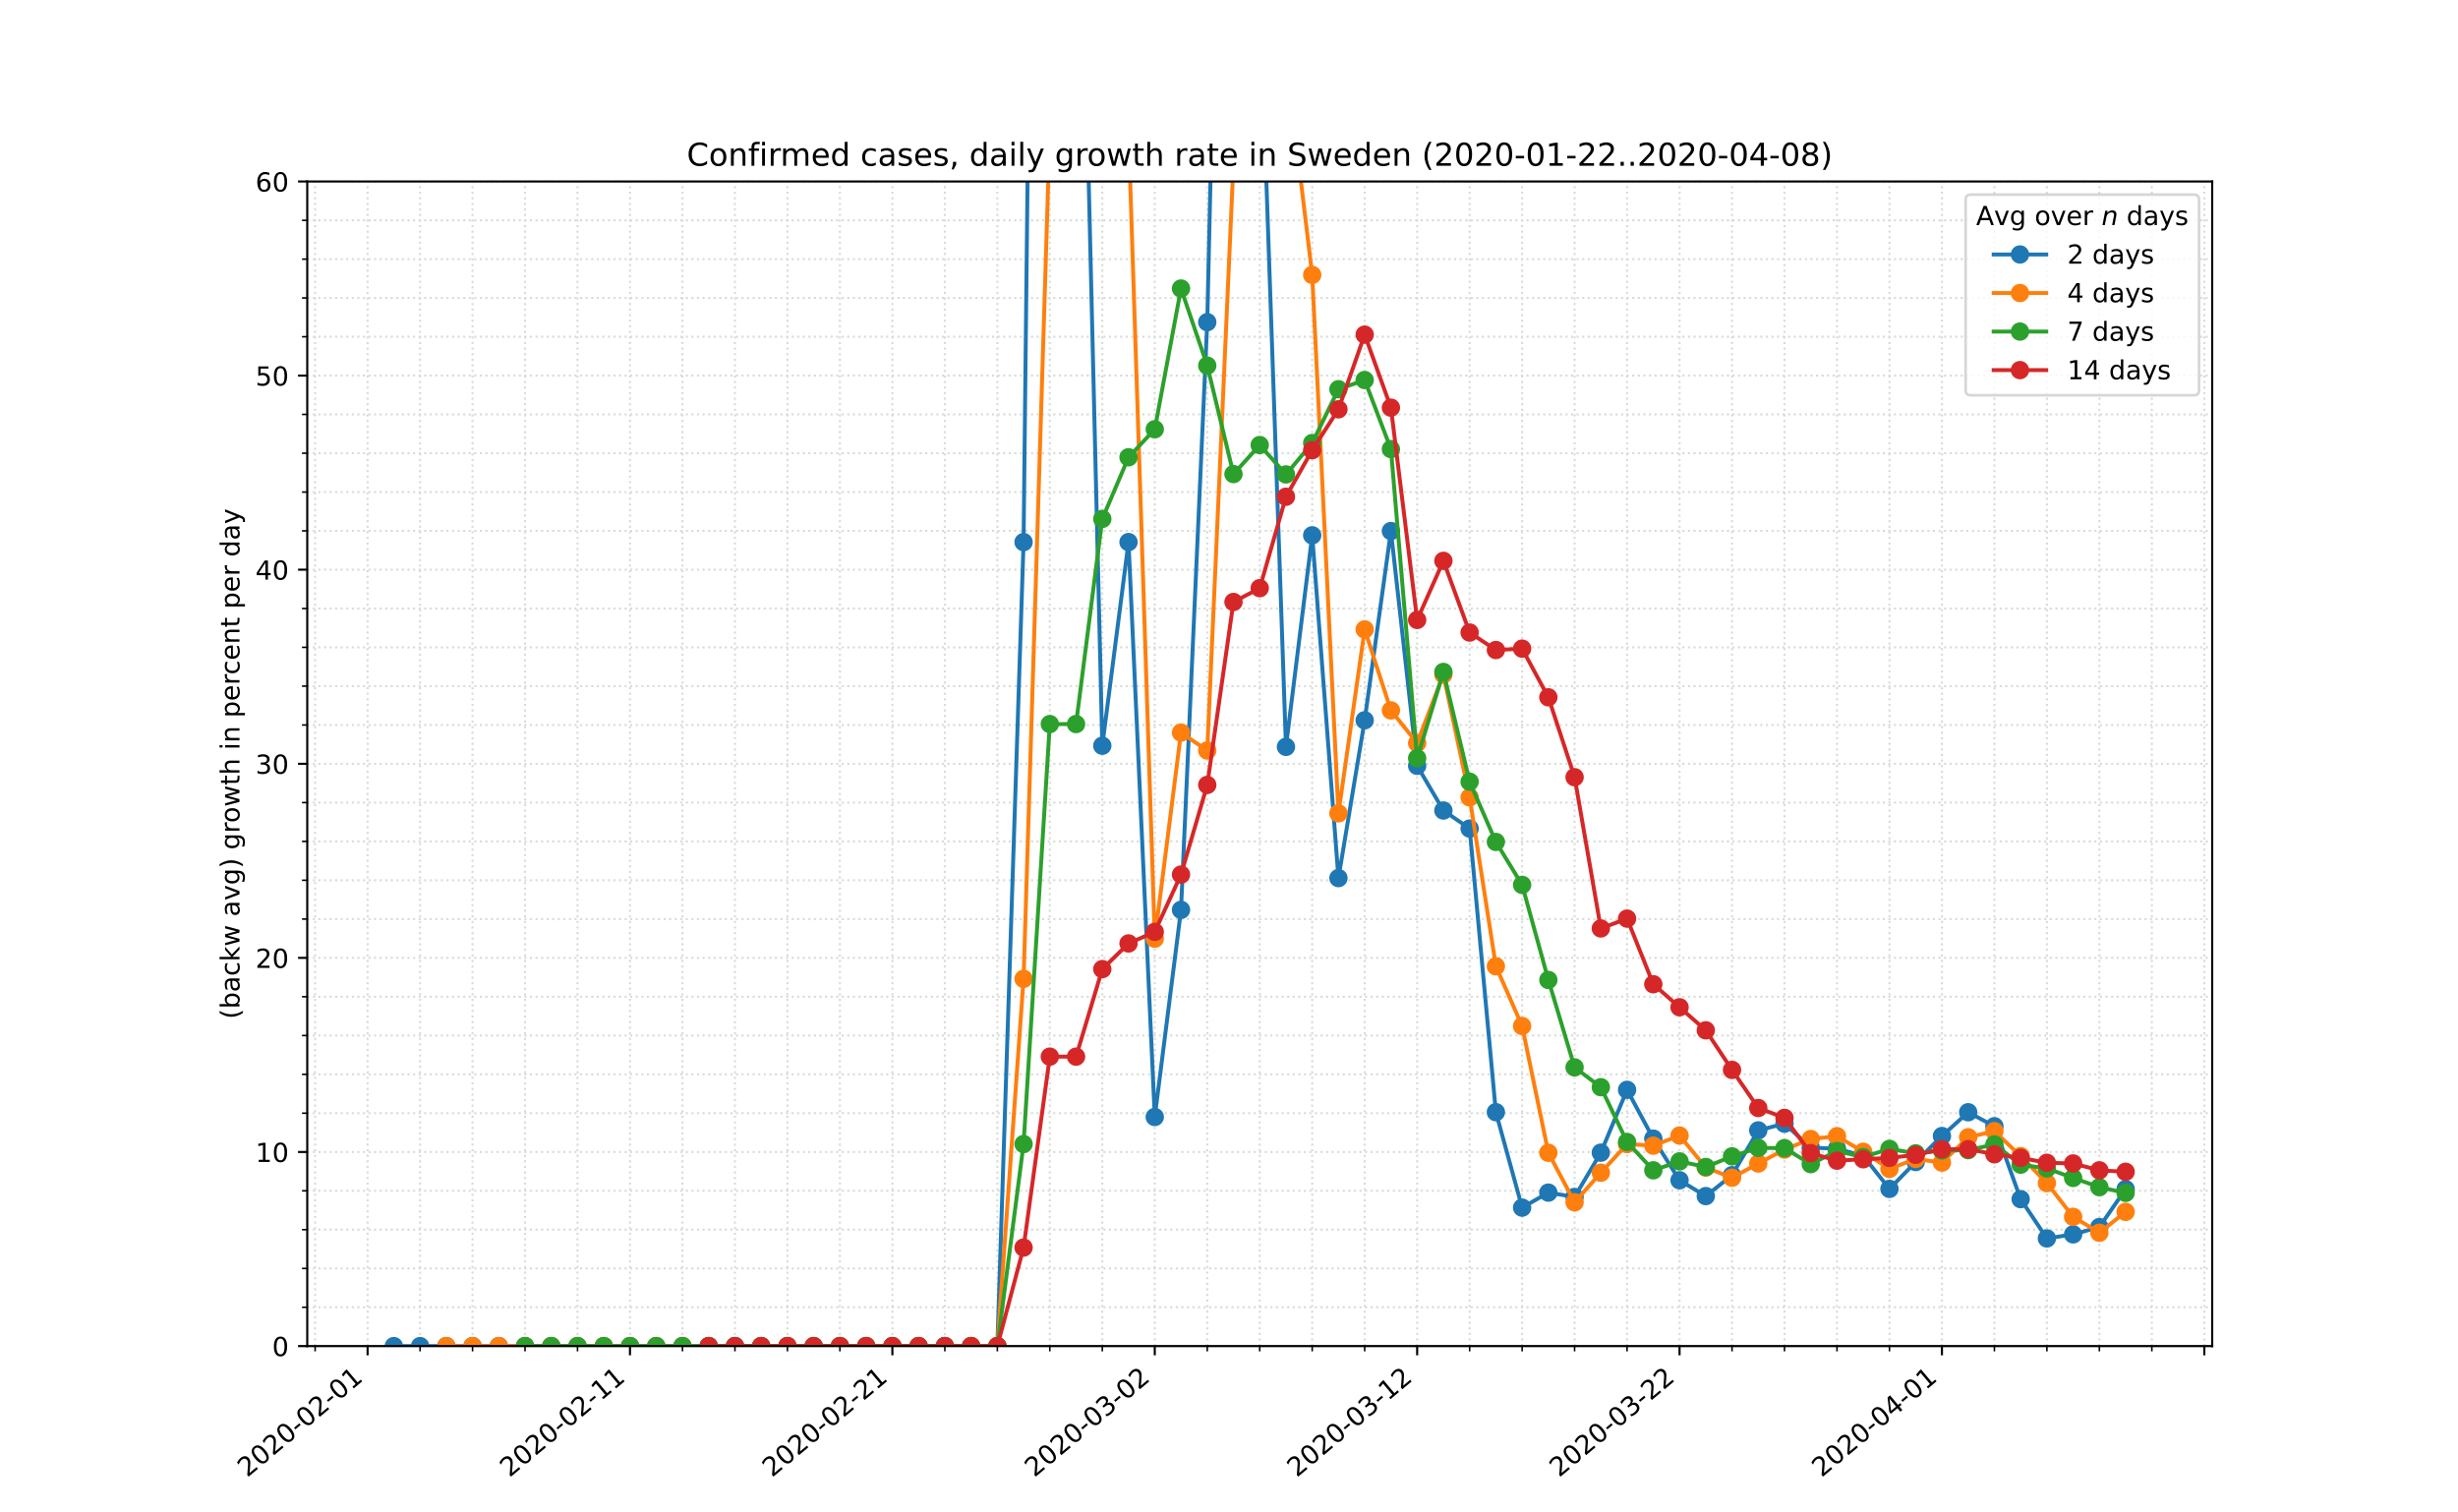 <?xml version="1.0" encoding="utf-8" standalone="no"?>
<!DOCTYPE svg PUBLIC "-//W3C//DTD SVG 1.1//EN"
  "http://www.w3.org/Graphics/SVG/1.1/DTD/svg11.dtd">
<!-- Created with matplotlib (https://matplotlib.org/) -->
<svg height="576pt" version="1.1" viewBox="0 0 936 576" width="936pt" xmlns="http://www.w3.org/2000/svg" xmlns:xlink="http://www.w3.org/1999/xlink">
 <defs>
  <style type="text/css">
*{stroke-linecap:butt;stroke-linejoin:round;}
  </style>
 </defs>
 <g id="figure_1">
  <g id="patch_1">
   <path d="M 0 576 
L 936 576 
L 936 0 
L 0 0 
z
" style="fill:#ffffff;"/>
  </g>
  <g id="axes_1">
   <g id="patch_2">
    <path d="M 117 512.64 
L 842.4 512.64 
L 842.4 69.12 
L 117 69.12 
z
" style="fill:#ffffff;"/>
   </g>
   <g id="matplotlib.axis_1">
    <g id="xtick_1">
     <g id="line2d_1">
      <path clip-path="url(#p5432acd584)" d="M 139.981 512.64 
L 139.981 69.12 
" style="fill:none;stroke:#d8dcd6;stroke-dasharray:0.8,1.32;stroke-dashoffset:0;stroke-width:0.8;"/>
     </g>
     <g id="line2d_2">
      <defs>
       <path d="M 0 0 
L 0 3.5 
" id="m97c44228d3" style="stroke:#000000;stroke-width:0.8;"/>
      </defs>
      <g>
       <use style="stroke:#000000;stroke-width:0.8;" x="139.981" xlink:href="#m97c44228d3" y="512.64"/>
      </g>
     </g>
     <g id="text_1">
      <!-- 2020-02-01 -->
      <defs>
       <path d="M 19.188 8.297 
L 53.609 8.297 
L 53.609 0 
L 7.328 0 
L 7.328 8.297 
Q 12.938 14.109 22.625 23.891 
Q 32.328 33.688 34.812 36.531 
Q 39.547 41.844 41.422 45.531 
Q 43.312 49.219 43.312 52.781 
Q 43.312 58.594 39.234 62.25 
Q 35.156 65.922 28.609 65.922 
Q 23.969 65.922 18.812 64.312 
Q 13.672 62.703 7.812 59.422 
L 7.812 69.391 
Q 13.766 71.781 18.938 73 
Q 24.125 74.219 28.422 74.219 
Q 39.75 74.219 46.484 68.547 
Q 53.219 62.891 53.219 53.422 
Q 53.219 48.922 51.531 44.891 
Q 49.859 40.875 45.406 35.406 
Q 44.188 33.984 37.641 27.219 
Q 31.109 20.453 19.188 8.297 
z
" id="DejaVuSans-50"/>
       <path d="M 31.781 66.406 
Q 24.172 66.406 20.328 58.906 
Q 16.5 51.422 16.5 36.375 
Q 16.5 21.391 20.328 13.891 
Q 24.172 6.391 31.781 6.391 
Q 39.453 6.391 43.281 13.891 
Q 47.125 21.391 47.125 36.375 
Q 47.125 51.422 43.281 58.906 
Q 39.453 66.406 31.781 66.406 
z
M 31.781 74.219 
Q 44.047 74.219 50.516 64.516 
Q 56.984 54.828 56.984 36.375 
Q 56.984 17.969 50.516 8.266 
Q 44.047 -1.422 31.781 -1.422 
Q 19.531 -1.422 13.062 8.266 
Q 6.594 17.969 6.594 36.375 
Q 6.594 54.828 13.062 64.516 
Q 19.531 74.219 31.781 74.219 
z
" id="DejaVuSans-48"/>
       <path d="M 4.891 31.391 
L 31.203 31.391 
L 31.203 23.391 
L 4.891 23.391 
z
" id="DejaVuSans-45"/>
       <path d="M 12.406 8.297 
L 28.516 8.297 
L 28.516 63.922 
L 10.984 60.406 
L 10.984 69.391 
L 28.422 72.906 
L 38.281 72.906 
L 38.281 8.297 
L 54.391 8.297 
L 54.391 0 
L 12.406 0 
z
" id="DejaVuSans-49"/>
      </defs>
      <g transform="translate(94.125 562.817)rotate(-40)scale(0.1 -0.1)">
       <use xlink:href="#DejaVuSans-50"/>
       <use x="63.623" xlink:href="#DejaVuSans-48"/>
       <use x="127.246" xlink:href="#DejaVuSans-50"/>
       <use x="190.869" xlink:href="#DejaVuSans-48"/>
       <use x="254.492" xlink:href="#DejaVuSans-45"/>
       <use x="290.576" xlink:href="#DejaVuSans-48"/>
       <use x="354.199" xlink:href="#DejaVuSans-50"/>
       <use x="417.822" xlink:href="#DejaVuSans-45"/>
       <use x="453.906" xlink:href="#DejaVuSans-48"/>
       <use x="517.529" xlink:href="#DejaVuSans-49"/>
      </g>
     </g>
    </g>
    <g id="xtick_2">
     <g id="line2d_3">
      <path clip-path="url(#p5432acd584)" d="M 239.898 512.64 
L 239.898 69.12 
" style="fill:none;stroke:#d8dcd6;stroke-dasharray:0.8,1.32;stroke-dashoffset:0;stroke-width:0.8;"/>
     </g>
     <g id="line2d_4">
      <g>
       <use style="stroke:#000000;stroke-width:0.8;" x="239.898" xlink:href="#m97c44228d3" y="512.64"/>
      </g>
     </g>
     <g id="text_2">
      <!-- 2020-02-11 -->
      <g transform="translate(194.042 562.817)rotate(-40)scale(0.1 -0.1)">
       <use xlink:href="#DejaVuSans-50"/>
       <use x="63.623" xlink:href="#DejaVuSans-48"/>
       <use x="127.246" xlink:href="#DejaVuSans-50"/>
       <use x="190.869" xlink:href="#DejaVuSans-48"/>
       <use x="254.492" xlink:href="#DejaVuSans-45"/>
       <use x="290.576" xlink:href="#DejaVuSans-48"/>
       <use x="354.199" xlink:href="#DejaVuSans-50"/>
       <use x="417.822" xlink:href="#DejaVuSans-45"/>
       <use x="453.906" xlink:href="#DejaVuSans-49"/>
       <use x="517.529" xlink:href="#DejaVuSans-49"/>
      </g>
     </g>
    </g>
    <g id="xtick_3">
     <g id="line2d_5">
      <path clip-path="url(#p5432acd584)" d="M 339.816 512.64 
L 339.816 69.12 
" style="fill:none;stroke:#d8dcd6;stroke-dasharray:0.8,1.32;stroke-dashoffset:0;stroke-width:0.8;"/>
     </g>
     <g id="line2d_6">
      <g>
       <use style="stroke:#000000;stroke-width:0.8;" x="339.816" xlink:href="#m97c44228d3" y="512.64"/>
      </g>
     </g>
     <g id="text_3">
      <!-- 2020-02-21 -->
      <g transform="translate(293.96 562.817)rotate(-40)scale(0.1 -0.1)">
       <use xlink:href="#DejaVuSans-50"/>
       <use x="63.623" xlink:href="#DejaVuSans-48"/>
       <use x="127.246" xlink:href="#DejaVuSans-50"/>
       <use x="190.869" xlink:href="#DejaVuSans-48"/>
       <use x="254.492" xlink:href="#DejaVuSans-45"/>
       <use x="290.576" xlink:href="#DejaVuSans-48"/>
       <use x="354.199" xlink:href="#DejaVuSans-50"/>
       <use x="417.822" xlink:href="#DejaVuSans-45"/>
       <use x="453.906" xlink:href="#DejaVuSans-50"/>
       <use x="517.529" xlink:href="#DejaVuSans-49"/>
      </g>
     </g>
    </g>
    <g id="xtick_4">
     <g id="line2d_7">
      <path clip-path="url(#p5432acd584)" d="M 439.733 512.64 
L 439.733 69.12 
" style="fill:none;stroke:#d8dcd6;stroke-dasharray:0.8,1.32;stroke-dashoffset:0;stroke-width:0.8;"/>
     </g>
     <g id="line2d_8">
      <g>
       <use style="stroke:#000000;stroke-width:0.8;" x="439.733" xlink:href="#m97c44228d3" y="512.64"/>
      </g>
     </g>
     <g id="text_4">
      <!-- 2020-03-02 -->
      <defs>
       <path d="M 40.578 39.312 
Q 47.656 37.797 51.625 33 
Q 55.609 28.219 55.609 21.188 
Q 55.609 10.406 48.188 4.484 
Q 40.766 -1.422 27.094 -1.422 
Q 22.516 -1.422 17.656 -0.516 
Q 12.797 0.391 7.625 2.203 
L 7.625 11.719 
Q 11.719 9.328 16.594 8.109 
Q 21.484 6.891 26.812 6.891 
Q 36.078 6.891 40.938 10.547 
Q 45.797 14.203 45.797 21.188 
Q 45.797 27.641 41.281 31.266 
Q 36.766 34.906 28.719 34.906 
L 20.219 34.906 
L 20.219 43.016 
L 29.109 43.016 
Q 36.375 43.016 40.234 45.922 
Q 44.094 48.828 44.094 54.297 
Q 44.094 59.906 40.109 62.906 
Q 36.141 65.922 28.719 65.922 
Q 24.656 65.922 20.016 65.031 
Q 15.375 64.156 9.812 62.312 
L 9.812 71.094 
Q 15.438 72.656 20.344 73.438 
Q 25.25 74.219 29.594 74.219 
Q 40.828 74.219 47.359 69.109 
Q 53.906 64.016 53.906 55.328 
Q 53.906 49.266 50.438 45.094 
Q 46.969 40.922 40.578 39.312 
z
" id="DejaVuSans-51"/>
      </defs>
      <g transform="translate(393.877 562.817)rotate(-40)scale(0.1 -0.1)">
       <use xlink:href="#DejaVuSans-50"/>
       <use x="63.623" xlink:href="#DejaVuSans-48"/>
       <use x="127.246" xlink:href="#DejaVuSans-50"/>
       <use x="190.869" xlink:href="#DejaVuSans-48"/>
       <use x="254.492" xlink:href="#DejaVuSans-45"/>
       <use x="290.576" xlink:href="#DejaVuSans-48"/>
       <use x="354.199" xlink:href="#DejaVuSans-51"/>
       <use x="417.822" xlink:href="#DejaVuSans-45"/>
       <use x="453.906" xlink:href="#DejaVuSans-48"/>
       <use x="517.529" xlink:href="#DejaVuSans-50"/>
      </g>
     </g>
    </g>
    <g id="xtick_5">
     <g id="line2d_9">
      <path clip-path="url(#p5432acd584)" d="M 539.65 512.64 
L 539.65 69.12 
" style="fill:none;stroke:#d8dcd6;stroke-dasharray:0.8,1.32;stroke-dashoffset:0;stroke-width:0.8;"/>
     </g>
     <g id="line2d_10">
      <g>
       <use style="stroke:#000000;stroke-width:0.8;" x="539.65" xlink:href="#m97c44228d3" y="512.64"/>
      </g>
     </g>
     <g id="text_5">
      <!-- 2020-03-12 -->
      <g transform="translate(493.794 562.817)rotate(-40)scale(0.1 -0.1)">
       <use xlink:href="#DejaVuSans-50"/>
       <use x="63.623" xlink:href="#DejaVuSans-48"/>
       <use x="127.246" xlink:href="#DejaVuSans-50"/>
       <use x="190.869" xlink:href="#DejaVuSans-48"/>
       <use x="254.492" xlink:href="#DejaVuSans-45"/>
       <use x="290.576" xlink:href="#DejaVuSans-48"/>
       <use x="354.199" xlink:href="#DejaVuSans-51"/>
       <use x="417.822" xlink:href="#DejaVuSans-45"/>
       <use x="453.906" xlink:href="#DejaVuSans-49"/>
       <use x="517.529" xlink:href="#DejaVuSans-50"/>
      </g>
     </g>
    </g>
    <g id="xtick_6">
     <g id="line2d_11">
      <path clip-path="url(#p5432acd584)" d="M 639.568 512.64 
L 639.568 69.12 
" style="fill:none;stroke:#d8dcd6;stroke-dasharray:0.8,1.32;stroke-dashoffset:0;stroke-width:0.8;"/>
     </g>
     <g id="line2d_12">
      <g>
       <use style="stroke:#000000;stroke-width:0.8;" x="639.568" xlink:href="#m97c44228d3" y="512.64"/>
      </g>
     </g>
     <g id="text_6">
      <!-- 2020-03-22 -->
      <g transform="translate(593.712 562.817)rotate(-40)scale(0.1 -0.1)">
       <use xlink:href="#DejaVuSans-50"/>
       <use x="63.623" xlink:href="#DejaVuSans-48"/>
       <use x="127.246" xlink:href="#DejaVuSans-50"/>
       <use x="190.869" xlink:href="#DejaVuSans-48"/>
       <use x="254.492" xlink:href="#DejaVuSans-45"/>
       <use x="290.576" xlink:href="#DejaVuSans-48"/>
       <use x="354.199" xlink:href="#DejaVuSans-51"/>
       <use x="417.822" xlink:href="#DejaVuSans-45"/>
       <use x="453.906" xlink:href="#DejaVuSans-50"/>
       <use x="517.529" xlink:href="#DejaVuSans-50"/>
      </g>
     </g>
    </g>
    <g id="xtick_7">
     <g id="line2d_13">
      <path clip-path="url(#p5432acd584)" d="M 739.485 512.64 
L 739.485 69.12 
" style="fill:none;stroke:#d8dcd6;stroke-dasharray:0.8,1.32;stroke-dashoffset:0;stroke-width:0.8;"/>
     </g>
     <g id="line2d_14">
      <g>
       <use style="stroke:#000000;stroke-width:0.8;" x="739.485" xlink:href="#m97c44228d3" y="512.64"/>
      </g>
     </g>
     <g id="text_7">
      <!-- 2020-04-01 -->
      <defs>
       <path d="M 37.797 64.312 
L 12.891 25.391 
L 37.797 25.391 
z
M 35.203 72.906 
L 47.609 72.906 
L 47.609 25.391 
L 58.016 25.391 
L 58.016 17.188 
L 47.609 17.188 
L 47.609 0 
L 37.797 0 
L 37.797 17.188 
L 4.891 17.188 
L 4.891 26.703 
z
" id="DejaVuSans-52"/>
      </defs>
      <g transform="translate(693.629 562.817)rotate(-40)scale(0.1 -0.1)">
       <use xlink:href="#DejaVuSans-50"/>
       <use x="63.623" xlink:href="#DejaVuSans-48"/>
       <use x="127.246" xlink:href="#DejaVuSans-50"/>
       <use x="190.869" xlink:href="#DejaVuSans-48"/>
       <use x="254.492" xlink:href="#DejaVuSans-45"/>
       <use x="290.576" xlink:href="#DejaVuSans-48"/>
       <use x="354.199" xlink:href="#DejaVuSans-52"/>
       <use x="417.822" xlink:href="#DejaVuSans-45"/>
       <use x="453.906" xlink:href="#DejaVuSans-48"/>
       <use x="517.529" xlink:href="#DejaVuSans-49"/>
      </g>
     </g>
    </g>
    <g id="xtick_8">
     <g id="line2d_15">
      <path clip-path="url(#p5432acd584)" d="M 839.402 512.64 
L 839.402 69.12 
" style="fill:none;stroke:#d8dcd6;stroke-dasharray:0.8,1.32;stroke-dashoffset:0;stroke-width:0.8;"/>
     </g>
     <g id="line2d_16">
      <g>
       <use style="stroke:#000000;stroke-width:0.8;" x="839.402" xlink:href="#m97c44228d3" y="512.64"/>
      </g>
     </g>
    </g>
    <g id="xtick_9">
     <g id="line2d_17">
      <path clip-path="url(#p5432acd584)" d="M 119.998 512.64 
L 119.998 69.12 
" style="fill:none;stroke:#d8dcd6;stroke-dasharray:0.8,1.32;stroke-dashoffset:0;stroke-width:0.8;"/>
     </g>
     <g id="line2d_18">
      <defs>
       <path d="M 0 0 
L 0 2 
" id="me42f3a1784" style="stroke:#000000;stroke-width:0.6;"/>
      </defs>
      <g>
       <use style="stroke:#000000;stroke-width:0.6;" x="119.998" xlink:href="#me42f3a1784" y="512.64"/>
      </g>
     </g>
    </g>
    <g id="xtick_10">
     <g id="line2d_19">
      <path clip-path="url(#p5432acd584)" d="M 159.964 512.64 
L 159.964 69.12 
" style="fill:none;stroke:#d8dcd6;stroke-dasharray:0.8,1.32;stroke-dashoffset:0;stroke-width:0.8;"/>
     </g>
     <g id="line2d_20">
      <g>
       <use style="stroke:#000000;stroke-width:0.6;" x="159.964" xlink:href="#me42f3a1784" y="512.64"/>
      </g>
     </g>
    </g>
    <g id="xtick_11">
     <g id="line2d_21">
      <path clip-path="url(#p5432acd584)" d="M 179.948 512.64 
L 179.948 69.12 
" style="fill:none;stroke:#d8dcd6;stroke-dasharray:0.8,1.32;stroke-dashoffset:0;stroke-width:0.8;"/>
     </g>
     <g id="line2d_22">
      <g>
       <use style="stroke:#000000;stroke-width:0.6;" x="179.948" xlink:href="#me42f3a1784" y="512.64"/>
      </g>
     </g>
    </g>
    <g id="xtick_12">
     <g id="line2d_23">
      <path clip-path="url(#p5432acd584)" d="M 199.931 512.64 
L 199.931 69.12 
" style="fill:none;stroke:#d8dcd6;stroke-dasharray:0.8,1.32;stroke-dashoffset:0;stroke-width:0.8;"/>
     </g>
     <g id="line2d_24">
      <g>
       <use style="stroke:#000000;stroke-width:0.6;" x="199.931" xlink:href="#me42f3a1784" y="512.64"/>
      </g>
     </g>
    </g>
    <g id="xtick_13">
     <g id="line2d_25">
      <path clip-path="url(#p5432acd584)" d="M 219.915 512.64 
L 219.915 69.12 
" style="fill:none;stroke:#d8dcd6;stroke-dasharray:0.8,1.32;stroke-dashoffset:0;stroke-width:0.8;"/>
     </g>
     <g id="line2d_26">
      <g>
       <use style="stroke:#000000;stroke-width:0.6;" x="219.915" xlink:href="#me42f3a1784" y="512.64"/>
      </g>
     </g>
    </g>
    <g id="xtick_14">
     <g id="line2d_27">
      <path clip-path="url(#p5432acd584)" d="M 259.882 512.64 
L 259.882 69.12 
" style="fill:none;stroke:#d8dcd6;stroke-dasharray:0.8,1.32;stroke-dashoffset:0;stroke-width:0.8;"/>
     </g>
     <g id="line2d_28">
      <g>
       <use style="stroke:#000000;stroke-width:0.6;" x="259.882" xlink:href="#me42f3a1784" y="512.64"/>
      </g>
     </g>
    </g>
    <g id="xtick_15">
     <g id="line2d_29">
      <path clip-path="url(#p5432acd584)" d="M 279.865 512.64 
L 279.865 69.12 
" style="fill:none;stroke:#d8dcd6;stroke-dasharray:0.8,1.32;stroke-dashoffset:0;stroke-width:0.8;"/>
     </g>
     <g id="line2d_30">
      <g>
       <use style="stroke:#000000;stroke-width:0.6;" x="279.865" xlink:href="#me42f3a1784" y="512.64"/>
      </g>
     </g>
    </g>
    <g id="xtick_16">
     <g id="line2d_31">
      <path clip-path="url(#p5432acd584)" d="M 299.849 512.64 
L 299.849 69.12 
" style="fill:none;stroke:#d8dcd6;stroke-dasharray:0.8,1.32;stroke-dashoffset:0;stroke-width:0.8;"/>
     </g>
     <g id="line2d_32">
      <g>
       <use style="stroke:#000000;stroke-width:0.6;" x="299.849" xlink:href="#me42f3a1784" y="512.64"/>
      </g>
     </g>
    </g>
    <g id="xtick_17">
     <g id="line2d_33">
      <path clip-path="url(#p5432acd584)" d="M 319.832 512.64 
L 319.832 69.12 
" style="fill:none;stroke:#d8dcd6;stroke-dasharray:0.8,1.32;stroke-dashoffset:0;stroke-width:0.8;"/>
     </g>
     <g id="line2d_34">
      <g>
       <use style="stroke:#000000;stroke-width:0.6;" x="319.832" xlink:href="#me42f3a1784" y="512.64"/>
      </g>
     </g>
    </g>
    <g id="xtick_18">
     <g id="line2d_35">
      <path clip-path="url(#p5432acd584)" d="M 359.799 512.64 
L 359.799 69.12 
" style="fill:none;stroke:#d8dcd6;stroke-dasharray:0.8,1.32;stroke-dashoffset:0;stroke-width:0.8;"/>
     </g>
     <g id="line2d_36">
      <g>
       <use style="stroke:#000000;stroke-width:0.6;" x="359.799" xlink:href="#me42f3a1784" y="512.64"/>
      </g>
     </g>
    </g>
    <g id="xtick_19">
     <g id="line2d_37">
      <path clip-path="url(#p5432acd584)" d="M 379.783 512.64 
L 379.783 69.12 
" style="fill:none;stroke:#d8dcd6;stroke-dasharray:0.8,1.32;stroke-dashoffset:0;stroke-width:0.8;"/>
     </g>
     <g id="line2d_38">
      <g>
       <use style="stroke:#000000;stroke-width:0.6;" x="379.783" xlink:href="#me42f3a1784" y="512.64"/>
      </g>
     </g>
    </g>
    <g id="xtick_20">
     <g id="line2d_39">
      <path clip-path="url(#p5432acd584)" d="M 399.766 512.64 
L 399.766 69.12 
" style="fill:none;stroke:#d8dcd6;stroke-dasharray:0.8,1.32;stroke-dashoffset:0;stroke-width:0.8;"/>
     </g>
     <g id="line2d_40">
      <g>
       <use style="stroke:#000000;stroke-width:0.6;" x="399.766" xlink:href="#me42f3a1784" y="512.64"/>
      </g>
     </g>
    </g>
    <g id="xtick_21">
     <g id="line2d_41">
      <path clip-path="url(#p5432acd584)" d="M 419.75 512.64 
L 419.75 69.12 
" style="fill:none;stroke:#d8dcd6;stroke-dasharray:0.8,1.32;stroke-dashoffset:0;stroke-width:0.8;"/>
     </g>
     <g id="line2d_42">
      <g>
       <use style="stroke:#000000;stroke-width:0.6;" x="419.75" xlink:href="#me42f3a1784" y="512.64"/>
      </g>
     </g>
    </g>
    <g id="xtick_22">
     <g id="line2d_43">
      <path clip-path="url(#p5432acd584)" d="M 459.717 512.64 
L 459.717 69.12 
" style="fill:none;stroke:#d8dcd6;stroke-dasharray:0.8,1.32;stroke-dashoffset:0;stroke-width:0.8;"/>
     </g>
     <g id="line2d_44">
      <g>
       <use style="stroke:#000000;stroke-width:0.6;" x="459.717" xlink:href="#me42f3a1784" y="512.64"/>
      </g>
     </g>
    </g>
    <g id="xtick_23">
     <g id="line2d_45">
      <path clip-path="url(#p5432acd584)" d="M 479.7 512.64 
L 479.7 69.12 
" style="fill:none;stroke:#d8dcd6;stroke-dasharray:0.8,1.32;stroke-dashoffset:0;stroke-width:0.8;"/>
     </g>
     <g id="line2d_46">
      <g>
       <use style="stroke:#000000;stroke-width:0.6;" x="479.7" xlink:href="#me42f3a1784" y="512.64"/>
      </g>
     </g>
    </g>
    <g id="xtick_24">
     <g id="line2d_47">
      <path clip-path="url(#p5432acd584)" d="M 499.683 512.64 
L 499.683 69.12 
" style="fill:none;stroke:#d8dcd6;stroke-dasharray:0.8,1.32;stroke-dashoffset:0;stroke-width:0.8;"/>
     </g>
     <g id="line2d_48">
      <g>
       <use style="stroke:#000000;stroke-width:0.6;" x="499.683" xlink:href="#me42f3a1784" y="512.64"/>
      </g>
     </g>
    </g>
    <g id="xtick_25">
     <g id="line2d_49">
      <path clip-path="url(#p5432acd584)" d="M 519.667 512.64 
L 519.667 69.12 
" style="fill:none;stroke:#d8dcd6;stroke-dasharray:0.8,1.32;stroke-dashoffset:0;stroke-width:0.8;"/>
     </g>
     <g id="line2d_50">
      <g>
       <use style="stroke:#000000;stroke-width:0.6;" x="519.667" xlink:href="#me42f3a1784" y="512.64"/>
      </g>
     </g>
    </g>
    <g id="xtick_26">
     <g id="line2d_51">
      <path clip-path="url(#p5432acd584)" d="M 559.634 512.64 
L 559.634 69.12 
" style="fill:none;stroke:#d8dcd6;stroke-dasharray:0.8,1.32;stroke-dashoffset:0;stroke-width:0.8;"/>
     </g>
     <g id="line2d_52">
      <g>
       <use style="stroke:#000000;stroke-width:0.6;" x="559.634" xlink:href="#me42f3a1784" y="512.64"/>
      </g>
     </g>
    </g>
    <g id="xtick_27">
     <g id="line2d_53">
      <path clip-path="url(#p5432acd584)" d="M 579.617 512.64 
L 579.617 69.12 
" style="fill:none;stroke:#d8dcd6;stroke-dasharray:0.8,1.32;stroke-dashoffset:0;stroke-width:0.8;"/>
     </g>
     <g id="line2d_54">
      <g>
       <use style="stroke:#000000;stroke-width:0.6;" x="579.617" xlink:href="#me42f3a1784" y="512.64"/>
      </g>
     </g>
    </g>
    <g id="xtick_28">
     <g id="line2d_55">
      <path clip-path="url(#p5432acd584)" d="M 599.601 512.64 
L 599.601 69.12 
" style="fill:none;stroke:#d8dcd6;stroke-dasharray:0.8,1.32;stroke-dashoffset:0;stroke-width:0.8;"/>
     </g>
     <g id="line2d_56">
      <g>
       <use style="stroke:#000000;stroke-width:0.6;" x="599.601" xlink:href="#me42f3a1784" y="512.64"/>
      </g>
     </g>
    </g>
    <g id="xtick_29">
     <g id="line2d_57">
      <path clip-path="url(#p5432acd584)" d="M 619.584 512.64 
L 619.584 69.12 
" style="fill:none;stroke:#d8dcd6;stroke-dasharray:0.8,1.32;stroke-dashoffset:0;stroke-width:0.8;"/>
     </g>
     <g id="line2d_58">
      <g>
       <use style="stroke:#000000;stroke-width:0.6;" x="619.584" xlink:href="#me42f3a1784" y="512.64"/>
      </g>
     </g>
    </g>
    <g id="xtick_30">
     <g id="line2d_59">
      <path clip-path="url(#p5432acd584)" d="M 659.551 512.64 
L 659.551 69.12 
" style="fill:none;stroke:#d8dcd6;stroke-dasharray:0.8,1.32;stroke-dashoffset:0;stroke-width:0.8;"/>
     </g>
     <g id="line2d_60">
      <g>
       <use style="stroke:#000000;stroke-width:0.6;" x="659.551" xlink:href="#me42f3a1784" y="512.64"/>
      </g>
     </g>
    </g>
    <g id="xtick_31">
     <g id="line2d_61">
      <path clip-path="url(#p5432acd584)" d="M 679.535 512.64 
L 679.535 69.12 
" style="fill:none;stroke:#d8dcd6;stroke-dasharray:0.8,1.32;stroke-dashoffset:0;stroke-width:0.8;"/>
     </g>
     <g id="line2d_62">
      <g>
       <use style="stroke:#000000;stroke-width:0.6;" x="679.535" xlink:href="#me42f3a1784" y="512.64"/>
      </g>
     </g>
    </g>
    <g id="xtick_32">
     <g id="line2d_63">
      <path clip-path="url(#p5432acd584)" d="M 699.518 512.64 
L 699.518 69.12 
" style="fill:none;stroke:#d8dcd6;stroke-dasharray:0.8,1.32;stroke-dashoffset:0;stroke-width:0.8;"/>
     </g>
     <g id="line2d_64">
      <g>
       <use style="stroke:#000000;stroke-width:0.6;" x="699.518" xlink:href="#me42f3a1784" y="512.64"/>
      </g>
     </g>
    </g>
    <g id="xtick_33">
     <g id="line2d_65">
      <path clip-path="url(#p5432acd584)" d="M 719.502 512.64 
L 719.502 69.12 
" style="fill:none;stroke:#d8dcd6;stroke-dasharray:0.8,1.32;stroke-dashoffset:0;stroke-width:0.8;"/>
     </g>
     <g id="line2d_66">
      <g>
       <use style="stroke:#000000;stroke-width:0.6;" x="719.502" xlink:href="#me42f3a1784" y="512.64"/>
      </g>
     </g>
    </g>
    <g id="xtick_34">
     <g id="line2d_67">
      <path clip-path="url(#p5432acd584)" d="M 759.469 512.64 
L 759.469 69.12 
" style="fill:none;stroke:#d8dcd6;stroke-dasharray:0.8,1.32;stroke-dashoffset:0;stroke-width:0.8;"/>
     </g>
     <g id="line2d_68">
      <g>
       <use style="stroke:#000000;stroke-width:0.6;" x="759.469" xlink:href="#me42f3a1784" y="512.64"/>
      </g>
     </g>
    </g>
    <g id="xtick_35">
     <g id="line2d_69">
      <path clip-path="url(#p5432acd584)" d="M 779.452 512.64 
L 779.452 69.12 
" style="fill:none;stroke:#d8dcd6;stroke-dasharray:0.8,1.32;stroke-dashoffset:0;stroke-width:0.8;"/>
     </g>
     <g id="line2d_70">
      <g>
       <use style="stroke:#000000;stroke-width:0.6;" x="779.452" xlink:href="#me42f3a1784" y="512.64"/>
      </g>
     </g>
    </g>
    <g id="xtick_36">
     <g id="line2d_71">
      <path clip-path="url(#p5432acd584)" d="M 799.436 512.64 
L 799.436 69.12 
" style="fill:none;stroke:#d8dcd6;stroke-dasharray:0.8,1.32;stroke-dashoffset:0;stroke-width:0.8;"/>
     </g>
     <g id="line2d_72">
      <g>
       <use style="stroke:#000000;stroke-width:0.6;" x="799.436" xlink:href="#me42f3a1784" y="512.64"/>
      </g>
     </g>
    </g>
    <g id="xtick_37">
     <g id="line2d_73">
      <path clip-path="url(#p5432acd584)" d="M 819.419 512.64 
L 819.419 69.12 
" style="fill:none;stroke:#d8dcd6;stroke-dasharray:0.8,1.32;stroke-dashoffset:0;stroke-width:0.8;"/>
     </g>
     <g id="line2d_74">
      <g>
       <use style="stroke:#000000;stroke-width:0.6;" x="819.419" xlink:href="#me42f3a1784" y="512.64"/>
      </g>
     </g>
    </g>
   </g>
   <g id="matplotlib.axis_2">
    <g id="ytick_1">
     <g id="line2d_75">
      <path clip-path="url(#p5432acd584)" d="M 117 512.64 
L 842.4 512.64 
" style="fill:none;stroke:#d8dcd6;stroke-dasharray:0.8,1.32;stroke-dashoffset:0;stroke-width:0.8;"/>
     </g>
     <g id="line2d_76">
      <defs>
       <path d="M 0 0 
L -3.5 0 
" id="mb2df0d00be" style="stroke:#000000;stroke-width:0.8;"/>
      </defs>
      <g>
       <use style="stroke:#000000;stroke-width:0.8;" x="117" xlink:href="#mb2df0d00be" y="512.64"/>
      </g>
     </g>
     <g id="text_8">
      <!-- 0 -->
      <g transform="translate(103.638 516.439)scale(0.1 -0.1)">
       <use xlink:href="#DejaVuSans-48"/>
      </g>
     </g>
    </g>
    <g id="ytick_2">
     <g id="line2d_77">
      <path clip-path="url(#p5432acd584)" d="M 117 438.72 
L 842.4 438.72 
" style="fill:none;stroke:#d8dcd6;stroke-dasharray:0.8,1.32;stroke-dashoffset:0;stroke-width:0.8;"/>
     </g>
     <g id="line2d_78">
      <g>
       <use style="stroke:#000000;stroke-width:0.8;" x="117" xlink:href="#mb2df0d00be" y="438.72"/>
      </g>
     </g>
     <g id="text_9">
      <!-- 10 -->
      <g transform="translate(97.275 442.519)scale(0.1 -0.1)">
       <use xlink:href="#DejaVuSans-49"/>
       <use x="63.623" xlink:href="#DejaVuSans-48"/>
      </g>
     </g>
    </g>
    <g id="ytick_3">
     <g id="line2d_79">
      <path clip-path="url(#p5432acd584)" d="M 117 364.8 
L 842.4 364.8 
" style="fill:none;stroke:#d8dcd6;stroke-dasharray:0.8,1.32;stroke-dashoffset:0;stroke-width:0.8;"/>
     </g>
     <g id="line2d_80">
      <g>
       <use style="stroke:#000000;stroke-width:0.8;" x="117" xlink:href="#mb2df0d00be" y="364.8"/>
      </g>
     </g>
     <g id="text_10">
      <!-- 20 -->
      <g transform="translate(97.275 368.599)scale(0.1 -0.1)">
       <use xlink:href="#DejaVuSans-50"/>
       <use x="63.623" xlink:href="#DejaVuSans-48"/>
      </g>
     </g>
    </g>
    <g id="ytick_4">
     <g id="line2d_81">
      <path clip-path="url(#p5432acd584)" d="M 117 290.88 
L 842.4 290.88 
" style="fill:none;stroke:#d8dcd6;stroke-dasharray:0.8,1.32;stroke-dashoffset:0;stroke-width:0.8;"/>
     </g>
     <g id="line2d_82">
      <g>
       <use style="stroke:#000000;stroke-width:0.8;" x="117" xlink:href="#mb2df0d00be" y="290.88"/>
      </g>
     </g>
     <g id="text_11">
      <!-- 30 -->
      <g transform="translate(97.275 294.679)scale(0.1 -0.1)">
       <use xlink:href="#DejaVuSans-51"/>
       <use x="63.623" xlink:href="#DejaVuSans-48"/>
      </g>
     </g>
    </g>
    <g id="ytick_5">
     <g id="line2d_83">
      <path clip-path="url(#p5432acd584)" d="M 117 216.96 
L 842.4 216.96 
" style="fill:none;stroke:#d8dcd6;stroke-dasharray:0.8,1.32;stroke-dashoffset:0;stroke-width:0.8;"/>
     </g>
     <g id="line2d_84">
      <g>
       <use style="stroke:#000000;stroke-width:0.8;" x="117" xlink:href="#mb2df0d00be" y="216.96"/>
      </g>
     </g>
     <g id="text_12">
      <!-- 40 -->
      <g transform="translate(97.275 220.759)scale(0.1 -0.1)">
       <use xlink:href="#DejaVuSans-52"/>
       <use x="63.623" xlink:href="#DejaVuSans-48"/>
      </g>
     </g>
    </g>
    <g id="ytick_6">
     <g id="line2d_85">
      <path clip-path="url(#p5432acd584)" d="M 117 143.04 
L 842.4 143.04 
" style="fill:none;stroke:#d8dcd6;stroke-dasharray:0.8,1.32;stroke-dashoffset:0;stroke-width:0.8;"/>
     </g>
     <g id="line2d_86">
      <g>
       <use style="stroke:#000000;stroke-width:0.8;" x="117" xlink:href="#mb2df0d00be" y="143.04"/>
      </g>
     </g>
     <g id="text_13">
      <!-- 50 -->
      <defs>
       <path d="M 10.797 72.906 
L 49.516 72.906 
L 49.516 64.594 
L 19.828 64.594 
L 19.828 46.734 
Q 21.969 47.469 24.109 47.828 
Q 26.266 48.188 28.422 48.188 
Q 40.625 48.188 47.75 41.5 
Q 54.891 34.812 54.891 23.391 
Q 54.891 11.625 47.562 5.094 
Q 40.234 -1.422 26.906 -1.422 
Q 22.312 -1.422 17.547 -0.641 
Q 12.797 0.141 7.719 1.703 
L 7.719 11.625 
Q 12.109 9.234 16.797 8.062 
Q 21.484 6.891 26.703 6.891 
Q 35.156 6.891 40.078 11.328 
Q 45.016 15.766 45.016 23.391 
Q 45.016 31 40.078 35.438 
Q 35.156 39.891 26.703 39.891 
Q 22.75 39.891 18.812 39.016 
Q 14.891 38.141 10.797 36.281 
z
" id="DejaVuSans-53"/>
      </defs>
      <g transform="translate(97.275 146.839)scale(0.1 -0.1)">
       <use xlink:href="#DejaVuSans-53"/>
       <use x="63.623" xlink:href="#DejaVuSans-48"/>
      </g>
     </g>
    </g>
    <g id="ytick_7">
     <g id="line2d_87">
      <path clip-path="url(#p5432acd584)" d="M 117 69.12 
L 842.4 69.12 
" style="fill:none;stroke:#d8dcd6;stroke-dasharray:0.8,1.32;stroke-dashoffset:0;stroke-width:0.8;"/>
     </g>
     <g id="line2d_88">
      <g>
       <use style="stroke:#000000;stroke-width:0.8;" x="117" xlink:href="#mb2df0d00be" y="69.12"/>
      </g>
     </g>
     <g id="text_14">
      <!-- 60 -->
      <defs>
       <path d="M 33.016 40.375 
Q 26.375 40.375 22.484 35.828 
Q 18.609 31.297 18.609 23.391 
Q 18.609 15.531 22.484 10.953 
Q 26.375 6.391 33.016 6.391 
Q 39.656 6.391 43.531 10.953 
Q 47.406 15.531 47.406 23.391 
Q 47.406 31.297 43.531 35.828 
Q 39.656 40.375 33.016 40.375 
z
M 52.594 71.297 
L 52.594 62.312 
Q 48.875 64.062 45.094 64.984 
Q 41.312 65.922 37.594 65.922 
Q 27.828 65.922 22.672 59.328 
Q 17.531 52.734 16.797 39.406 
Q 19.672 43.656 24.016 45.922 
Q 28.375 48.188 33.594 48.188 
Q 44.578 48.188 50.953 41.516 
Q 57.328 34.859 57.328 23.391 
Q 57.328 12.156 50.688 5.359 
Q 44.047 -1.422 33.016 -1.422 
Q 20.359 -1.422 13.672 8.266 
Q 6.984 17.969 6.984 36.375 
Q 6.984 53.656 15.188 63.938 
Q 23.391 74.219 37.203 74.219 
Q 40.922 74.219 44.703 73.484 
Q 48.484 72.75 52.594 71.297 
z
" id="DejaVuSans-54"/>
      </defs>
      <g transform="translate(97.275 72.919)scale(0.1 -0.1)">
       <use xlink:href="#DejaVuSans-54"/>
       <use x="63.623" xlink:href="#DejaVuSans-48"/>
      </g>
     </g>
    </g>
    <g id="ytick_8">
     <g id="line2d_89">
      <path clip-path="url(#p5432acd584)" d="M 117 497.856 
L 842.4 497.856 
" style="fill:none;stroke:#d8dcd6;stroke-dasharray:0.8,1.32;stroke-dashoffset:0;stroke-width:0.8;"/>
     </g>
     <g id="line2d_90">
      <defs>
       <path d="M 0 0 
L -2 0 
" id="md3cc90637c" style="stroke:#000000;stroke-width:0.6;"/>
      </defs>
      <g>
       <use style="stroke:#000000;stroke-width:0.6;" x="117" xlink:href="#md3cc90637c" y="497.856"/>
      </g>
     </g>
    </g>
    <g id="ytick_9">
     <g id="line2d_91">
      <path clip-path="url(#p5432acd584)" d="M 117 483.072 
L 842.4 483.072 
" style="fill:none;stroke:#d8dcd6;stroke-dasharray:0.8,1.32;stroke-dashoffset:0;stroke-width:0.8;"/>
     </g>
     <g id="line2d_92">
      <g>
       <use style="stroke:#000000;stroke-width:0.6;" x="117" xlink:href="#md3cc90637c" y="483.072"/>
      </g>
     </g>
    </g>
    <g id="ytick_10">
     <g id="line2d_93">
      <path clip-path="url(#p5432acd584)" d="M 117 468.288 
L 842.4 468.288 
" style="fill:none;stroke:#d8dcd6;stroke-dasharray:0.8,1.32;stroke-dashoffset:0;stroke-width:0.8;"/>
     </g>
     <g id="line2d_94">
      <g>
       <use style="stroke:#000000;stroke-width:0.6;" x="117" xlink:href="#md3cc90637c" y="468.288"/>
      </g>
     </g>
    </g>
    <g id="ytick_11">
     <g id="line2d_95">
      <path clip-path="url(#p5432acd584)" d="M 117 453.504 
L 842.4 453.504 
" style="fill:none;stroke:#d8dcd6;stroke-dasharray:0.8,1.32;stroke-dashoffset:0;stroke-width:0.8;"/>
     </g>
     <g id="line2d_96">
      <g>
       <use style="stroke:#000000;stroke-width:0.6;" x="117" xlink:href="#md3cc90637c" y="453.504"/>
      </g>
     </g>
    </g>
    <g id="ytick_12">
     <g id="line2d_97">
      <path clip-path="url(#p5432acd584)" d="M 117 423.936 
L 842.4 423.936 
" style="fill:none;stroke:#d8dcd6;stroke-dasharray:0.8,1.32;stroke-dashoffset:0;stroke-width:0.8;"/>
     </g>
     <g id="line2d_98">
      <g>
       <use style="stroke:#000000;stroke-width:0.6;" x="117" xlink:href="#md3cc90637c" y="423.936"/>
      </g>
     </g>
    </g>
    <g id="ytick_13">
     <g id="line2d_99">
      <path clip-path="url(#p5432acd584)" d="M 117 409.152 
L 842.4 409.152 
" style="fill:none;stroke:#d8dcd6;stroke-dasharray:0.8,1.32;stroke-dashoffset:0;stroke-width:0.8;"/>
     </g>
     <g id="line2d_100">
      <g>
       <use style="stroke:#000000;stroke-width:0.6;" x="117" xlink:href="#md3cc90637c" y="409.152"/>
      </g>
     </g>
    </g>
    <g id="ytick_14">
     <g id="line2d_101">
      <path clip-path="url(#p5432acd584)" d="M 117 394.368 
L 842.4 394.368 
" style="fill:none;stroke:#d8dcd6;stroke-dasharray:0.8,1.32;stroke-dashoffset:0;stroke-width:0.8;"/>
     </g>
     <g id="line2d_102">
      <g>
       <use style="stroke:#000000;stroke-width:0.6;" x="117" xlink:href="#md3cc90637c" y="394.368"/>
      </g>
     </g>
    </g>
    <g id="ytick_15">
     <g id="line2d_103">
      <path clip-path="url(#p5432acd584)" d="M 117 379.584 
L 842.4 379.584 
" style="fill:none;stroke:#d8dcd6;stroke-dasharray:0.8,1.32;stroke-dashoffset:0;stroke-width:0.8;"/>
     </g>
     <g id="line2d_104">
      <g>
       <use style="stroke:#000000;stroke-width:0.6;" x="117" xlink:href="#md3cc90637c" y="379.584"/>
      </g>
     </g>
    </g>
    <g id="ytick_16">
     <g id="line2d_105">
      <path clip-path="url(#p5432acd584)" d="M 117 350.016 
L 842.4 350.016 
" style="fill:none;stroke:#d8dcd6;stroke-dasharray:0.8,1.32;stroke-dashoffset:0;stroke-width:0.8;"/>
     </g>
     <g id="line2d_106">
      <g>
       <use style="stroke:#000000;stroke-width:0.6;" x="117" xlink:href="#md3cc90637c" y="350.016"/>
      </g>
     </g>
    </g>
    <g id="ytick_17">
     <g id="line2d_107">
      <path clip-path="url(#p5432acd584)" d="M 117 335.232 
L 842.4 335.232 
" style="fill:none;stroke:#d8dcd6;stroke-dasharray:0.8,1.32;stroke-dashoffset:0;stroke-width:0.8;"/>
     </g>
     <g id="line2d_108">
      <g>
       <use style="stroke:#000000;stroke-width:0.6;" x="117" xlink:href="#md3cc90637c" y="335.232"/>
      </g>
     </g>
    </g>
    <g id="ytick_18">
     <g id="line2d_109">
      <path clip-path="url(#p5432acd584)" d="M 117 320.448 
L 842.4 320.448 
" style="fill:none;stroke:#d8dcd6;stroke-dasharray:0.8,1.32;stroke-dashoffset:0;stroke-width:0.8;"/>
     </g>
     <g id="line2d_110">
      <g>
       <use style="stroke:#000000;stroke-width:0.6;" x="117" xlink:href="#md3cc90637c" y="320.448"/>
      </g>
     </g>
    </g>
    <g id="ytick_19">
     <g id="line2d_111">
      <path clip-path="url(#p5432acd584)" d="M 117 305.664 
L 842.4 305.664 
" style="fill:none;stroke:#d8dcd6;stroke-dasharray:0.8,1.32;stroke-dashoffset:0;stroke-width:0.8;"/>
     </g>
     <g id="line2d_112">
      <g>
       <use style="stroke:#000000;stroke-width:0.6;" x="117" xlink:href="#md3cc90637c" y="305.664"/>
      </g>
     </g>
    </g>
    <g id="ytick_20">
     <g id="line2d_113">
      <path clip-path="url(#p5432acd584)" d="M 117 276.096 
L 842.4 276.096 
" style="fill:none;stroke:#d8dcd6;stroke-dasharray:0.8,1.32;stroke-dashoffset:0;stroke-width:0.8;"/>
     </g>
     <g id="line2d_114">
      <g>
       <use style="stroke:#000000;stroke-width:0.6;" x="117" xlink:href="#md3cc90637c" y="276.096"/>
      </g>
     </g>
    </g>
    <g id="ytick_21">
     <g id="line2d_115">
      <path clip-path="url(#p5432acd584)" d="M 117 261.312 
L 842.4 261.312 
" style="fill:none;stroke:#d8dcd6;stroke-dasharray:0.8,1.32;stroke-dashoffset:0;stroke-width:0.8;"/>
     </g>
     <g id="line2d_116">
      <g>
       <use style="stroke:#000000;stroke-width:0.6;" x="117" xlink:href="#md3cc90637c" y="261.312"/>
      </g>
     </g>
    </g>
    <g id="ytick_22">
     <g id="line2d_117">
      <path clip-path="url(#p5432acd584)" d="M 117 246.528 
L 842.4 246.528 
" style="fill:none;stroke:#d8dcd6;stroke-dasharray:0.8,1.32;stroke-dashoffset:0;stroke-width:0.8;"/>
     </g>
     <g id="line2d_118">
      <g>
       <use style="stroke:#000000;stroke-width:0.6;" x="117" xlink:href="#md3cc90637c" y="246.528"/>
      </g>
     </g>
    </g>
    <g id="ytick_23">
     <g id="line2d_119">
      <path clip-path="url(#p5432acd584)" d="M 117 231.744 
L 842.4 231.744 
" style="fill:none;stroke:#d8dcd6;stroke-dasharray:0.8,1.32;stroke-dashoffset:0;stroke-width:0.8;"/>
     </g>
     <g id="line2d_120">
      <g>
       <use style="stroke:#000000;stroke-width:0.6;" x="117" xlink:href="#md3cc90637c" y="231.744"/>
      </g>
     </g>
    </g>
    <g id="ytick_24">
     <g id="line2d_121">
      <path clip-path="url(#p5432acd584)" d="M 117 202.176 
L 842.4 202.176 
" style="fill:none;stroke:#d8dcd6;stroke-dasharray:0.8,1.32;stroke-dashoffset:0;stroke-width:0.8;"/>
     </g>
     <g id="line2d_122">
      <g>
       <use style="stroke:#000000;stroke-width:0.6;" x="117" xlink:href="#md3cc90637c" y="202.176"/>
      </g>
     </g>
    </g>
    <g id="ytick_25">
     <g id="line2d_123">
      <path clip-path="url(#p5432acd584)" d="M 117 187.392 
L 842.4 187.392 
" style="fill:none;stroke:#d8dcd6;stroke-dasharray:0.8,1.32;stroke-dashoffset:0;stroke-width:0.8;"/>
     </g>
     <g id="line2d_124">
      <g>
       <use style="stroke:#000000;stroke-width:0.6;" x="117" xlink:href="#md3cc90637c" y="187.392"/>
      </g>
     </g>
    </g>
    <g id="ytick_26">
     <g id="line2d_125">
      <path clip-path="url(#p5432acd584)" d="M 117 172.608 
L 842.4 172.608 
" style="fill:none;stroke:#d8dcd6;stroke-dasharray:0.8,1.32;stroke-dashoffset:0;stroke-width:0.8;"/>
     </g>
     <g id="line2d_126">
      <g>
       <use style="stroke:#000000;stroke-width:0.6;" x="117" xlink:href="#md3cc90637c" y="172.608"/>
      </g>
     </g>
    </g>
    <g id="ytick_27">
     <g id="line2d_127">
      <path clip-path="url(#p5432acd584)" d="M 117 157.824 
L 842.4 157.824 
" style="fill:none;stroke:#d8dcd6;stroke-dasharray:0.8,1.32;stroke-dashoffset:0;stroke-width:0.8;"/>
     </g>
     <g id="line2d_128">
      <g>
       <use style="stroke:#000000;stroke-width:0.6;" x="117" xlink:href="#md3cc90637c" y="157.824"/>
      </g>
     </g>
    </g>
    <g id="ytick_28">
     <g id="line2d_129">
      <path clip-path="url(#p5432acd584)" d="M 117 128.256 
L 842.4 128.256 
" style="fill:none;stroke:#d8dcd6;stroke-dasharray:0.8,1.32;stroke-dashoffset:0;stroke-width:0.8;"/>
     </g>
     <g id="line2d_130">
      <g>
       <use style="stroke:#000000;stroke-width:0.6;" x="117" xlink:href="#md3cc90637c" y="128.256"/>
      </g>
     </g>
    </g>
    <g id="ytick_29">
     <g id="line2d_131">
      <path clip-path="url(#p5432acd584)" d="M 117 113.472 
L 842.4 113.472 
" style="fill:none;stroke:#d8dcd6;stroke-dasharray:0.8,1.32;stroke-dashoffset:0;stroke-width:0.8;"/>
     </g>
     <g id="line2d_132">
      <g>
       <use style="stroke:#000000;stroke-width:0.6;" x="117" xlink:href="#md3cc90637c" y="113.472"/>
      </g>
     </g>
    </g>
    <g id="ytick_30">
     <g id="line2d_133">
      <path clip-path="url(#p5432acd584)" d="M 117 98.688 
L 842.4 98.688 
" style="fill:none;stroke:#d8dcd6;stroke-dasharray:0.8,1.32;stroke-dashoffset:0;stroke-width:0.8;"/>
     </g>
     <g id="line2d_134">
      <g>
       <use style="stroke:#000000;stroke-width:0.6;" x="117" xlink:href="#md3cc90637c" y="98.688"/>
      </g>
     </g>
    </g>
    <g id="ytick_31">
     <g id="line2d_135">
      <path clip-path="url(#p5432acd584)" d="M 117 83.904 
L 842.4 83.904 
" style="fill:none;stroke:#d8dcd6;stroke-dasharray:0.8,1.32;stroke-dashoffset:0;stroke-width:0.8;"/>
     </g>
     <g id="line2d_136">
      <g>
       <use style="stroke:#000000;stroke-width:0.6;" x="117" xlink:href="#md3cc90637c" y="83.904"/>
      </g>
     </g>
    </g>
    <g id="text_15">
     <!-- (backw avg) growth in percent per day -->
     <defs>
      <path d="M 31 75.875 
Q 24.469 64.656 21.281 53.656 
Q 18.109 42.672 18.109 31.391 
Q 18.109 20.125 21.312 9.062 
Q 24.516 -2 31 -13.188 
L 23.188 -13.188 
Q 15.875 -1.703 12.234 9.375 
Q 8.594 20.453 8.594 31.391 
Q 8.594 42.281 12.203 53.312 
Q 15.828 64.359 23.188 75.875 
z
" id="DejaVuSans-40"/>
      <path d="M 48.688 27.297 
Q 48.688 37.203 44.609 42.844 
Q 40.531 48.484 33.406 48.484 
Q 26.266 48.484 22.188 42.844 
Q 18.109 37.203 18.109 27.297 
Q 18.109 17.391 22.188 11.75 
Q 26.266 6.109 33.406 6.109 
Q 40.531 6.109 44.609 11.75 
Q 48.688 17.391 48.688 27.297 
z
M 18.109 46.391 
Q 20.953 51.266 25.266 53.625 
Q 29.594 56 35.594 56 
Q 45.562 56 51.781 48.094 
Q 58.016 40.188 58.016 27.297 
Q 58.016 14.406 51.781 6.484 
Q 45.562 -1.422 35.594 -1.422 
Q 29.594 -1.422 25.266 0.953 
Q 20.953 3.328 18.109 8.203 
L 18.109 0 
L 9.078 0 
L 9.078 75.984 
L 18.109 75.984 
z
" id="DejaVuSans-98"/>
      <path d="M 34.281 27.484 
Q 23.391 27.484 19.188 25 
Q 14.984 22.516 14.984 16.5 
Q 14.984 11.719 18.141 8.906 
Q 21.297 6.109 26.703 6.109 
Q 34.188 6.109 38.703 11.406 
Q 43.219 16.703 43.219 25.484 
L 43.219 27.484 
z
M 52.203 31.203 
L 52.203 0 
L 43.219 0 
L 43.219 8.297 
Q 40.141 3.328 35.547 0.953 
Q 30.953 -1.422 24.312 -1.422 
Q 15.922 -1.422 10.953 3.297 
Q 6 8.016 6 15.922 
Q 6 25.141 12.172 29.828 
Q 18.359 34.516 30.609 34.516 
L 43.219 34.516 
L 43.219 35.406 
Q 43.219 41.609 39.141 45 
Q 35.062 48.391 27.688 48.391 
Q 23 48.391 18.547 47.266 
Q 14.109 46.141 10.016 43.891 
L 10.016 52.203 
Q 14.938 54.109 19.578 55.047 
Q 24.219 56 28.609 56 
Q 40.484 56 46.344 49.844 
Q 52.203 43.703 52.203 31.203 
z
" id="DejaVuSans-97"/>
      <path d="M 48.781 52.594 
L 48.781 44.188 
Q 44.969 46.297 41.141 47.344 
Q 37.312 48.391 33.406 48.391 
Q 24.656 48.391 19.812 42.844 
Q 14.984 37.312 14.984 27.297 
Q 14.984 17.281 19.812 11.734 
Q 24.656 6.203 33.406 6.203 
Q 37.312 6.203 41.141 7.25 
Q 44.969 8.297 48.781 10.406 
L 48.781 2.094 
Q 45.016 0.344 40.984 -0.531 
Q 36.969 -1.422 32.422 -1.422 
Q 20.062 -1.422 12.781 6.344 
Q 5.516 14.109 5.516 27.297 
Q 5.516 40.672 12.859 48.328 
Q 20.219 56 33.016 56 
Q 37.156 56 41.109 55.141 
Q 45.062 54.297 48.781 52.594 
z
" id="DejaVuSans-99"/>
      <path d="M 9.078 75.984 
L 18.109 75.984 
L 18.109 31.109 
L 44.922 54.688 
L 56.391 54.688 
L 27.391 29.109 
L 57.625 0 
L 45.906 0 
L 18.109 26.703 
L 18.109 0 
L 9.078 0 
z
" id="DejaVuSans-107"/>
      <path d="M 4.203 54.688 
L 13.188 54.688 
L 24.422 12.016 
L 35.594 54.688 
L 46.188 54.688 
L 57.422 12.016 
L 68.609 54.688 
L 77.594 54.688 
L 63.281 0 
L 52.688 0 
L 40.922 44.828 
L 29.109 0 
L 18.5 0 
z
" id="DejaVuSans-119"/>
      <path id="DejaVuSans-32"/>
      <path d="M 2.984 54.688 
L 12.5 54.688 
L 29.594 8.797 
L 46.688 54.688 
L 56.203 54.688 
L 35.688 0 
L 23.484 0 
z
" id="DejaVuSans-118"/>
      <path d="M 45.406 27.984 
Q 45.406 37.75 41.375 43.109 
Q 37.359 48.484 30.078 48.484 
Q 22.859 48.484 18.828 43.109 
Q 14.797 37.75 14.797 27.984 
Q 14.797 18.266 18.828 12.891 
Q 22.859 7.516 30.078 7.516 
Q 37.359 7.516 41.375 12.891 
Q 45.406 18.266 45.406 27.984 
z
M 54.391 6.781 
Q 54.391 -7.172 48.188 -13.984 
Q 42 -20.797 29.203 -20.797 
Q 24.469 -20.797 20.266 -20.094 
Q 16.062 -19.391 12.109 -17.922 
L 12.109 -9.188 
Q 16.062 -11.328 19.922 -12.344 
Q 23.781 -13.375 27.781 -13.375 
Q 36.625 -13.375 41.016 -8.766 
Q 45.406 -4.156 45.406 5.172 
L 45.406 9.625 
Q 42.625 4.781 38.281 2.391 
Q 33.938 0 27.875 0 
Q 17.828 0 11.672 7.656 
Q 5.516 15.328 5.516 27.984 
Q 5.516 40.672 11.672 48.328 
Q 17.828 56 27.875 56 
Q 33.938 56 38.281 53.609 
Q 42.625 51.219 45.406 46.391 
L 45.406 54.688 
L 54.391 54.688 
z
" id="DejaVuSans-103"/>
      <path d="M 8.016 75.875 
L 15.828 75.875 
Q 23.141 64.359 26.781 53.312 
Q 30.422 42.281 30.422 31.391 
Q 30.422 20.453 26.781 9.375 
Q 23.141 -1.703 15.828 -13.188 
L 8.016 -13.188 
Q 14.5 -2 17.703 9.062 
Q 20.906 20.125 20.906 31.391 
Q 20.906 42.672 17.703 53.656 
Q 14.5 64.656 8.016 75.875 
z
" id="DejaVuSans-41"/>
      <path d="M 41.109 46.297 
Q 39.594 47.172 37.812 47.578 
Q 36.031 48 33.891 48 
Q 26.266 48 22.188 43.047 
Q 18.109 38.094 18.109 28.812 
L 18.109 0 
L 9.078 0 
L 9.078 54.688 
L 18.109 54.688 
L 18.109 46.188 
Q 20.953 51.172 25.484 53.578 
Q 30.031 56 36.531 56 
Q 37.453 56 38.578 55.875 
Q 39.703 55.766 41.062 55.516 
z
" id="DejaVuSans-114"/>
      <path d="M 30.609 48.391 
Q 23.391 48.391 19.188 42.75 
Q 14.984 37.109 14.984 27.297 
Q 14.984 17.484 19.156 11.844 
Q 23.344 6.203 30.609 6.203 
Q 37.797 6.203 41.984 11.859 
Q 46.188 17.531 46.188 27.297 
Q 46.188 37.016 41.984 42.703 
Q 37.797 48.391 30.609 48.391 
z
M 30.609 56 
Q 42.328 56 49.016 48.375 
Q 55.719 40.766 55.719 27.297 
Q 55.719 13.875 49.016 6.219 
Q 42.328 -1.422 30.609 -1.422 
Q 18.844 -1.422 12.172 6.219 
Q 5.516 13.875 5.516 27.297 
Q 5.516 40.766 12.172 48.375 
Q 18.844 56 30.609 56 
z
" id="DejaVuSans-111"/>
      <path d="M 18.312 70.219 
L 18.312 54.688 
L 36.812 54.688 
L 36.812 47.703 
L 18.312 47.703 
L 18.312 18.016 
Q 18.312 11.328 20.141 9.422 
Q 21.969 7.516 27.594 7.516 
L 36.812 7.516 
L 36.812 0 
L 27.594 0 
Q 17.188 0 13.234 3.875 
Q 9.281 7.766 9.281 18.016 
L 9.281 47.703 
L 2.688 47.703 
L 2.688 54.688 
L 9.281 54.688 
L 9.281 70.219 
z
" id="DejaVuSans-116"/>
      <path d="M 54.891 33.016 
L 54.891 0 
L 45.906 0 
L 45.906 32.719 
Q 45.906 40.484 42.875 44.328 
Q 39.844 48.188 33.797 48.188 
Q 26.516 48.188 22.312 43.547 
Q 18.109 38.922 18.109 30.906 
L 18.109 0 
L 9.078 0 
L 9.078 75.984 
L 18.109 75.984 
L 18.109 46.188 
Q 21.344 51.125 25.703 53.562 
Q 30.078 56 35.797 56 
Q 45.219 56 50.047 50.172 
Q 54.891 44.344 54.891 33.016 
z
" id="DejaVuSans-104"/>
      <path d="M 9.422 54.688 
L 18.406 54.688 
L 18.406 0 
L 9.422 0 
z
M 9.422 75.984 
L 18.406 75.984 
L 18.406 64.594 
L 9.422 64.594 
z
" id="DejaVuSans-105"/>
      <path d="M 54.891 33.016 
L 54.891 0 
L 45.906 0 
L 45.906 32.719 
Q 45.906 40.484 42.875 44.328 
Q 39.844 48.188 33.797 48.188 
Q 26.516 48.188 22.312 43.547 
Q 18.109 38.922 18.109 30.906 
L 18.109 0 
L 9.078 0 
L 9.078 54.688 
L 18.109 54.688 
L 18.109 46.188 
Q 21.344 51.125 25.703 53.562 
Q 30.078 56 35.797 56 
Q 45.219 56 50.047 50.172 
Q 54.891 44.344 54.891 33.016 
z
" id="DejaVuSans-110"/>
      <path d="M 18.109 8.203 
L 18.109 -20.797 
L 9.078 -20.797 
L 9.078 54.688 
L 18.109 54.688 
L 18.109 46.391 
Q 20.953 51.266 25.266 53.625 
Q 29.594 56 35.594 56 
Q 45.562 56 51.781 48.094 
Q 58.016 40.188 58.016 27.297 
Q 58.016 14.406 51.781 6.484 
Q 45.562 -1.422 35.594 -1.422 
Q 29.594 -1.422 25.266 0.953 
Q 20.953 3.328 18.109 8.203 
z
M 48.688 27.297 
Q 48.688 37.203 44.609 42.844 
Q 40.531 48.484 33.406 48.484 
Q 26.266 48.484 22.188 42.844 
Q 18.109 37.203 18.109 27.297 
Q 18.109 17.391 22.188 11.75 
Q 26.266 6.109 33.406 6.109 
Q 40.531 6.109 44.609 11.75 
Q 48.688 17.391 48.688 27.297 
z
" id="DejaVuSans-112"/>
      <path d="M 56.203 29.594 
L 56.203 25.203 
L 14.891 25.203 
Q 15.484 15.922 20.484 11.062 
Q 25.484 6.203 34.422 6.203 
Q 39.594 6.203 44.453 7.469 
Q 49.312 8.734 54.109 11.281 
L 54.109 2.781 
Q 49.266 0.734 44.188 -0.344 
Q 39.109 -1.422 33.891 -1.422 
Q 20.797 -1.422 13.156 6.188 
Q 5.516 13.812 5.516 26.812 
Q 5.516 40.234 12.766 48.109 
Q 20.016 56 32.328 56 
Q 43.359 56 49.781 48.891 
Q 56.203 41.797 56.203 29.594 
z
M 47.219 32.234 
Q 47.125 39.594 43.094 43.984 
Q 39.062 48.391 32.422 48.391 
Q 24.906 48.391 20.391 44.141 
Q 15.875 39.891 15.188 32.172 
z
" id="DejaVuSans-101"/>
      <path d="M 45.406 46.391 
L 45.406 75.984 
L 54.391 75.984 
L 54.391 0 
L 45.406 0 
L 45.406 8.203 
Q 42.578 3.328 38.25 0.953 
Q 33.938 -1.422 27.875 -1.422 
Q 17.969 -1.422 11.734 6.484 
Q 5.516 14.406 5.516 27.297 
Q 5.516 40.188 11.734 48.094 
Q 17.969 56 27.875 56 
Q 33.938 56 38.25 53.625 
Q 42.578 51.266 45.406 46.391 
z
M 14.797 27.297 
Q 14.797 17.391 18.875 11.75 
Q 22.953 6.109 30.078 6.109 
Q 37.203 6.109 41.297 11.75 
Q 45.406 17.391 45.406 27.297 
Q 45.406 37.203 41.297 42.844 
Q 37.203 48.484 30.078 48.484 
Q 22.953 48.484 18.875 42.844 
Q 14.797 37.203 14.797 27.297 
z
" id="DejaVuSans-100"/>
      <path d="M 32.172 -5.078 
Q 28.375 -14.844 24.75 -17.812 
Q 21.141 -20.797 15.094 -20.797 
L 7.906 -20.797 
L 7.906 -13.281 
L 13.188 -13.281 
Q 16.891 -13.281 18.938 -11.516 
Q 21 -9.766 23.484 -3.219 
L 25.094 0.875 
L 2.984 54.688 
L 12.5 54.688 
L 29.594 11.922 
L 46.688 54.688 
L 56.203 54.688 
z
" id="DejaVuSans-121"/>
     </defs>
     <g transform="translate(91.195 388.09)rotate(-90)scale(0.1 -0.1)">
      <use xlink:href="#DejaVuSans-40"/>
      <use x="39.014" xlink:href="#DejaVuSans-98"/>
      <use x="102.49" xlink:href="#DejaVuSans-97"/>
      <use x="163.77" xlink:href="#DejaVuSans-99"/>
      <use x="218.75" xlink:href="#DejaVuSans-107"/>
      <use x="276.66" xlink:href="#DejaVuSans-119"/>
      <use x="358.447" xlink:href="#DejaVuSans-32"/>
      <use x="390.234" xlink:href="#DejaVuSans-97"/>
      <use x="451.514" xlink:href="#DejaVuSans-118"/>
      <use x="510.693" xlink:href="#DejaVuSans-103"/>
      <use x="574.17" xlink:href="#DejaVuSans-41"/>
      <use x="613.184" xlink:href="#DejaVuSans-32"/>
      <use x="644.971" xlink:href="#DejaVuSans-103"/>
      <use x="708.447" xlink:href="#DejaVuSans-114"/>
      <use x="747.311" xlink:href="#DejaVuSans-111"/>
      <use x="808.492" xlink:href="#DejaVuSans-119"/>
      <use x="890.279" xlink:href="#DejaVuSans-116"/>
      <use x="929.488" xlink:href="#DejaVuSans-104"/>
      <use x="992.867" xlink:href="#DejaVuSans-32"/>
      <use x="1024.654" xlink:href="#DejaVuSans-105"/>
      <use x="1052.438" xlink:href="#DejaVuSans-110"/>
      <use x="1115.816" xlink:href="#DejaVuSans-32"/>
      <use x="1147.604" xlink:href="#DejaVuSans-112"/>
      <use x="1211.08" xlink:href="#DejaVuSans-101"/>
      <use x="1272.604" xlink:href="#DejaVuSans-114"/>
      <use x="1311.467" xlink:href="#DejaVuSans-99"/>
      <use x="1366.447" xlink:href="#DejaVuSans-101"/>
      <use x="1427.971" xlink:href="#DejaVuSans-110"/>
      <use x="1491.35" xlink:href="#DejaVuSans-116"/>
      <use x="1530.559" xlink:href="#DejaVuSans-32"/>
      <use x="1562.346" xlink:href="#DejaVuSans-112"/>
      <use x="1625.822" xlink:href="#DejaVuSans-101"/>
      <use x="1687.346" xlink:href="#DejaVuSans-114"/>
      <use x="1728.459" xlink:href="#DejaVuSans-32"/>
      <use x="1760.246" xlink:href="#DejaVuSans-100"/>
      <use x="1823.723" xlink:href="#DejaVuSans-97"/>
      <use x="1885.002" xlink:href="#DejaVuSans-121"/>
     </g>
    </g>
   </g>
   <g id="line2d_137">
    <path clip-path="url(#p5432acd584)" d="M 149.973 512.64 
L 159.964 512.64 
L 169.956 512.64 
L 179.948 512.64 
L 189.94 512.64 
L 199.931 512.64 
L 209.923 512.64 
L 219.915 512.64 
L 229.907 512.64 
L 239.898 512.64 
L 249.89 512.64 
L 259.882 512.64 
L 269.874 512.64 
L 279.865 512.64 
L 289.857 512.64 
L 299.849 512.64 
L 309.84 512.64 
L 319.832 512.64 
L 329.824 512.64 
L 339.816 512.64 
L 349.807 512.64 
L 359.799 512.64 
L 369.791 512.64 
L 379.783 512.64 
L 389.774 206.453 
L 392.051 -1 
M 412.889 -1 
L 419.75 284 
L 429.741 206.453 
L 439.733 425.389 
L 449.725 346.509 
L 459.717 122.693 
L 462.559 -1 
M 479.799 -1 
L 489.692 284.429 
L 499.683 203.869 
L 509.675 334.406 
L 519.667 274.314 
L 529.659 202.247 
L 539.65 291.641 
L 549.642 308.672 
L 559.634 315.55 
L 569.626 423.564 
L 579.617 459.908 
L 589.609 454.194 
L 599.601 455.847 
L 609.593 438.974 
L 619.584 415.051 
L 629.576 433.643 
L 639.568 449.49 
L 649.56 455.518 
L 659.551 447.557 
L 669.543 430.495 
L 679.535 427.924 
L 689.526 437.054 
L 699.518 437.467 
L 709.51 440.198 
L 719.502 452.768 
L 729.493 442.543 
L 739.485 432.643 
L 749.477 423.584 
L 759.469 428.922 
L 769.46 456.677 
L 779.452 471.639 
L 789.444 470.095 
L 799.436 467.328 
L 809.427 452.843 
" style="fill:none;stroke:#1f77b4;stroke-linecap:square;stroke-width:1.5;"/>
    <defs>
     <path d="M 0 3 
C 0.796 3 1.559 2.684 2.121 2.121 
C 2.684 1.559 3 0.796 3 0 
C 3 -0.796 2.684 -1.559 2.121 -2.121 
C 1.559 -2.684 0.796 -3 0 -3 
C -0.796 -3 -1.559 -2.684 -2.121 -2.121 
C -2.684 -1.559 -3 -0.796 -3 0 
C -3 0.796 -2.684 1.559 -2.121 2.121 
C -1.559 2.684 -0.796 3 0 3 
z
" id="mf2efa47138" style="stroke:#1f77b4;"/>
    </defs>
    <g clip-path="url(#p5432acd584)">
     <use style="fill:#1f77b4;stroke:#1f77b4;" x="149.973" xlink:href="#mf2efa47138" y="512.64"/>
     <use style="fill:#1f77b4;stroke:#1f77b4;" x="159.964" xlink:href="#mf2efa47138" y="512.64"/>
     <use style="fill:#1f77b4;stroke:#1f77b4;" x="169.956" xlink:href="#mf2efa47138" y="512.64"/>
     <use style="fill:#1f77b4;stroke:#1f77b4;" x="179.948" xlink:href="#mf2efa47138" y="512.64"/>
     <use style="fill:#1f77b4;stroke:#1f77b4;" x="189.94" xlink:href="#mf2efa47138" y="512.64"/>
     <use style="fill:#1f77b4;stroke:#1f77b4;" x="199.931" xlink:href="#mf2efa47138" y="512.64"/>
     <use style="fill:#1f77b4;stroke:#1f77b4;" x="209.923" xlink:href="#mf2efa47138" y="512.64"/>
     <use style="fill:#1f77b4;stroke:#1f77b4;" x="219.915" xlink:href="#mf2efa47138" y="512.64"/>
     <use style="fill:#1f77b4;stroke:#1f77b4;" x="229.907" xlink:href="#mf2efa47138" y="512.64"/>
     <use style="fill:#1f77b4;stroke:#1f77b4;" x="239.898" xlink:href="#mf2efa47138" y="512.64"/>
     <use style="fill:#1f77b4;stroke:#1f77b4;" x="249.89" xlink:href="#mf2efa47138" y="512.64"/>
     <use style="fill:#1f77b4;stroke:#1f77b4;" x="259.882" xlink:href="#mf2efa47138" y="512.64"/>
     <use style="fill:#1f77b4;stroke:#1f77b4;" x="269.874" xlink:href="#mf2efa47138" y="512.64"/>
     <use style="fill:#1f77b4;stroke:#1f77b4;" x="279.865" xlink:href="#mf2efa47138" y="512.64"/>
     <use style="fill:#1f77b4;stroke:#1f77b4;" x="289.857" xlink:href="#mf2efa47138" y="512.64"/>
     <use style="fill:#1f77b4;stroke:#1f77b4;" x="299.849" xlink:href="#mf2efa47138" y="512.64"/>
     <use style="fill:#1f77b4;stroke:#1f77b4;" x="309.84" xlink:href="#mf2efa47138" y="512.64"/>
     <use style="fill:#1f77b4;stroke:#1f77b4;" x="319.832" xlink:href="#mf2efa47138" y="512.64"/>
     <use style="fill:#1f77b4;stroke:#1f77b4;" x="329.824" xlink:href="#mf2efa47138" y="512.64"/>
     <use style="fill:#1f77b4;stroke:#1f77b4;" x="339.816" xlink:href="#mf2efa47138" y="512.64"/>
     <use style="fill:#1f77b4;stroke:#1f77b4;" x="349.807" xlink:href="#mf2efa47138" y="512.64"/>
     <use style="fill:#1f77b4;stroke:#1f77b4;" x="359.799" xlink:href="#mf2efa47138" y="512.64"/>
     <use style="fill:#1f77b4;stroke:#1f77b4;" x="369.791" xlink:href="#mf2efa47138" y="512.64"/>
     <use style="fill:#1f77b4;stroke:#1f77b4;" x="379.783" xlink:href="#mf2efa47138" y="512.64"/>
     <use style="fill:#1f77b4;stroke:#1f77b4;" x="389.774" xlink:href="#mf2efa47138" y="206.453"/>
     <use style="fill:#1f77b4;stroke:#1f77b4;" x="392.051" xlink:href="#mf2efa47138" y="-1"/>
     <use style="fill:#1f77b4;stroke:#1f77b4;" x="412.889" xlink:href="#mf2efa47138" y="-1"/>
     <use style="fill:#1f77b4;stroke:#1f77b4;" x="419.75" xlink:href="#mf2efa47138" y="284"/>
     <use style="fill:#1f77b4;stroke:#1f77b4;" x="429.741" xlink:href="#mf2efa47138" y="206.453"/>
     <use style="fill:#1f77b4;stroke:#1f77b4;" x="439.733" xlink:href="#mf2efa47138" y="425.389"/>
     <use style="fill:#1f77b4;stroke:#1f77b4;" x="449.725" xlink:href="#mf2efa47138" y="346.509"/>
     <use style="fill:#1f77b4;stroke:#1f77b4;" x="459.717" xlink:href="#mf2efa47138" y="122.693"/>
     <use style="fill:#1f77b4;stroke:#1f77b4;" x="462.559" xlink:href="#mf2efa47138" y="-1"/>
     <use style="fill:#1f77b4;stroke:#1f77b4;" x="479.799" xlink:href="#mf2efa47138" y="-1"/>
     <use style="fill:#1f77b4;stroke:#1f77b4;" x="489.692" xlink:href="#mf2efa47138" y="284.429"/>
     <use style="fill:#1f77b4;stroke:#1f77b4;" x="499.683" xlink:href="#mf2efa47138" y="203.869"/>
     <use style="fill:#1f77b4;stroke:#1f77b4;" x="509.675" xlink:href="#mf2efa47138" y="334.406"/>
     <use style="fill:#1f77b4;stroke:#1f77b4;" x="519.667" xlink:href="#mf2efa47138" y="274.314"/>
     <use style="fill:#1f77b4;stroke:#1f77b4;" x="529.659" xlink:href="#mf2efa47138" y="202.247"/>
     <use style="fill:#1f77b4;stroke:#1f77b4;" x="539.65" xlink:href="#mf2efa47138" y="291.641"/>
     <use style="fill:#1f77b4;stroke:#1f77b4;" x="549.642" xlink:href="#mf2efa47138" y="308.672"/>
     <use style="fill:#1f77b4;stroke:#1f77b4;" x="559.634" xlink:href="#mf2efa47138" y="315.55"/>
     <use style="fill:#1f77b4;stroke:#1f77b4;" x="569.626" xlink:href="#mf2efa47138" y="423.564"/>
     <use style="fill:#1f77b4;stroke:#1f77b4;" x="579.617" xlink:href="#mf2efa47138" y="459.908"/>
     <use style="fill:#1f77b4;stroke:#1f77b4;" x="589.609" xlink:href="#mf2efa47138" y="454.194"/>
     <use style="fill:#1f77b4;stroke:#1f77b4;" x="599.601" xlink:href="#mf2efa47138" y="455.847"/>
     <use style="fill:#1f77b4;stroke:#1f77b4;" x="609.593" xlink:href="#mf2efa47138" y="438.974"/>
     <use style="fill:#1f77b4;stroke:#1f77b4;" x="619.584" xlink:href="#mf2efa47138" y="415.051"/>
     <use style="fill:#1f77b4;stroke:#1f77b4;" x="629.576" xlink:href="#mf2efa47138" y="433.643"/>
     <use style="fill:#1f77b4;stroke:#1f77b4;" x="639.568" xlink:href="#mf2efa47138" y="449.49"/>
     <use style="fill:#1f77b4;stroke:#1f77b4;" x="649.56" xlink:href="#mf2efa47138" y="455.518"/>
     <use style="fill:#1f77b4;stroke:#1f77b4;" x="659.551" xlink:href="#mf2efa47138" y="447.557"/>
     <use style="fill:#1f77b4;stroke:#1f77b4;" x="669.543" xlink:href="#mf2efa47138" y="430.495"/>
     <use style="fill:#1f77b4;stroke:#1f77b4;" x="679.535" xlink:href="#mf2efa47138" y="427.924"/>
     <use style="fill:#1f77b4;stroke:#1f77b4;" x="689.526" xlink:href="#mf2efa47138" y="437.054"/>
     <use style="fill:#1f77b4;stroke:#1f77b4;" x="699.518" xlink:href="#mf2efa47138" y="437.467"/>
     <use style="fill:#1f77b4;stroke:#1f77b4;" x="709.51" xlink:href="#mf2efa47138" y="440.198"/>
     <use style="fill:#1f77b4;stroke:#1f77b4;" x="719.502" xlink:href="#mf2efa47138" y="452.768"/>
     <use style="fill:#1f77b4;stroke:#1f77b4;" x="729.493" xlink:href="#mf2efa47138" y="442.543"/>
     <use style="fill:#1f77b4;stroke:#1f77b4;" x="739.485" xlink:href="#mf2efa47138" y="432.643"/>
     <use style="fill:#1f77b4;stroke:#1f77b4;" x="749.477" xlink:href="#mf2efa47138" y="423.584"/>
     <use style="fill:#1f77b4;stroke:#1f77b4;" x="759.469" xlink:href="#mf2efa47138" y="428.922"/>
     <use style="fill:#1f77b4;stroke:#1f77b4;" x="769.46" xlink:href="#mf2efa47138" y="456.677"/>
     <use style="fill:#1f77b4;stroke:#1f77b4;" x="779.452" xlink:href="#mf2efa47138" y="471.639"/>
     <use style="fill:#1f77b4;stroke:#1f77b4;" x="789.444" xlink:href="#mf2efa47138" y="470.095"/>
     <use style="fill:#1f77b4;stroke:#1f77b4;" x="799.436" xlink:href="#mf2efa47138" y="467.328"/>
     <use style="fill:#1f77b4;stroke:#1f77b4;" x="809.427" xlink:href="#mf2efa47138" y="452.843"/>
    </g>
   </g>
   <g id="line2d_138">
    <path clip-path="url(#p5432acd584)" d="M 169.956 512.64 
L 179.948 512.64 
L 189.94 512.64 
L 199.931 512.64 
L 209.923 512.64 
L 219.915 512.64 
L 229.907 512.64 
L 239.898 512.64 
L 249.89 512.64 
L 259.882 512.64 
L 269.874 512.64 
L 279.865 512.64 
L 289.857 512.64 
L 299.849 512.64 
L 309.84 512.64 
L 319.832 512.64 
L 329.824 512.64 
L 339.816 512.64 
L 349.807 512.64 
L 359.799 512.64 
L 369.791 512.64 
L 379.783 512.64 
L 389.774 372.778 
L 399.766 49.475 
L 409.758 49.475 
L 412.666 -1 
M 426.834 -1 
L 429.741 49.475 
L 439.733 357.484 
L 449.725 278.998 
L 459.717 285.825 
L 469.708 61.936 
L 479.7 61.093 
L 489.692 21.816 
L 499.683 104.693 
L 509.675 309.749 
L 519.667 239.704 
L 529.659 270.549 
L 539.65 283.017 
L 549.642 256.881 
L 559.634 303.671 
L 569.626 367.983 
L 579.617 390.749 
L 589.609 439.023 
L 599.601 457.88 
L 609.593 446.62 
L 619.584 435.703 
L 629.576 436.313 
L 639.568 432.451 
L 649.56 444.655 
L 659.551 448.524 
L 669.543 443.103 
L 679.535 437.8 
L 689.526 433.781 
L 699.518 432.709 
L 709.51 438.627 
L 719.502 445.154 
L 729.493 441.371 
L 739.485 442.768 
L 749.477 433.118 
L 759.469 430.785 
L 769.46 440.299 
L 779.452 450.565 
L 789.444 463.414 
L 799.436 469.486 
L 809.427 461.516 
" style="fill:none;stroke:#ff7f0e;stroke-linecap:square;stroke-width:1.5;"/>
    <defs>
     <path d="M 0 3 
C 0.796 3 1.559 2.684 2.121 2.121 
C 2.684 1.559 3 0.796 3 0 
C 3 -0.796 2.684 -1.559 2.121 -2.121 
C 1.559 -2.684 0.796 -3 0 -3 
C -0.796 -3 -1.559 -2.684 -2.121 -2.121 
C -2.684 -1.559 -3 -0.796 -3 0 
C -3 0.796 -2.684 1.559 -2.121 2.121 
C -1.559 2.684 -0.796 3 0 3 
z
" id="mf505f6f973" style="stroke:#ff7f0e;"/>
    </defs>
    <g clip-path="url(#p5432acd584)">
     <use style="fill:#ff7f0e;stroke:#ff7f0e;" x="169.956" xlink:href="#mf505f6f973" y="512.64"/>
     <use style="fill:#ff7f0e;stroke:#ff7f0e;" x="179.948" xlink:href="#mf505f6f973" y="512.64"/>
     <use style="fill:#ff7f0e;stroke:#ff7f0e;" x="189.94" xlink:href="#mf505f6f973" y="512.64"/>
     <use style="fill:#ff7f0e;stroke:#ff7f0e;" x="199.931" xlink:href="#mf505f6f973" y="512.64"/>
     <use style="fill:#ff7f0e;stroke:#ff7f0e;" x="209.923" xlink:href="#mf505f6f973" y="512.64"/>
     <use style="fill:#ff7f0e;stroke:#ff7f0e;" x="219.915" xlink:href="#mf505f6f973" y="512.64"/>
     <use style="fill:#ff7f0e;stroke:#ff7f0e;" x="229.907" xlink:href="#mf505f6f973" y="512.64"/>
     <use style="fill:#ff7f0e;stroke:#ff7f0e;" x="239.898" xlink:href="#mf505f6f973" y="512.64"/>
     <use style="fill:#ff7f0e;stroke:#ff7f0e;" x="249.89" xlink:href="#mf505f6f973" y="512.64"/>
     <use style="fill:#ff7f0e;stroke:#ff7f0e;" x="259.882" xlink:href="#mf505f6f973" y="512.64"/>
     <use style="fill:#ff7f0e;stroke:#ff7f0e;" x="269.874" xlink:href="#mf505f6f973" y="512.64"/>
     <use style="fill:#ff7f0e;stroke:#ff7f0e;" x="279.865" xlink:href="#mf505f6f973" y="512.64"/>
     <use style="fill:#ff7f0e;stroke:#ff7f0e;" x="289.857" xlink:href="#mf505f6f973" y="512.64"/>
     <use style="fill:#ff7f0e;stroke:#ff7f0e;" x="299.849" xlink:href="#mf505f6f973" y="512.64"/>
     <use style="fill:#ff7f0e;stroke:#ff7f0e;" x="309.84" xlink:href="#mf505f6f973" y="512.64"/>
     <use style="fill:#ff7f0e;stroke:#ff7f0e;" x="319.832" xlink:href="#mf505f6f973" y="512.64"/>
     <use style="fill:#ff7f0e;stroke:#ff7f0e;" x="329.824" xlink:href="#mf505f6f973" y="512.64"/>
     <use style="fill:#ff7f0e;stroke:#ff7f0e;" x="339.816" xlink:href="#mf505f6f973" y="512.64"/>
     <use style="fill:#ff7f0e;stroke:#ff7f0e;" x="349.807" xlink:href="#mf505f6f973" y="512.64"/>
     <use style="fill:#ff7f0e;stroke:#ff7f0e;" x="359.799" xlink:href="#mf505f6f973" y="512.64"/>
     <use style="fill:#ff7f0e;stroke:#ff7f0e;" x="369.791" xlink:href="#mf505f6f973" y="512.64"/>
     <use style="fill:#ff7f0e;stroke:#ff7f0e;" x="379.783" xlink:href="#mf505f6f973" y="512.64"/>
     <use style="fill:#ff7f0e;stroke:#ff7f0e;" x="389.774" xlink:href="#mf505f6f973" y="372.778"/>
     <use style="fill:#ff7f0e;stroke:#ff7f0e;" x="399.766" xlink:href="#mf505f6f973" y="49.475"/>
     <use style="fill:#ff7f0e;stroke:#ff7f0e;" x="409.758" xlink:href="#mf505f6f973" y="49.475"/>
     <use style="fill:#ff7f0e;stroke:#ff7f0e;" x="412.666" xlink:href="#mf505f6f973" y="-1"/>
     <use style="fill:#ff7f0e;stroke:#ff7f0e;" x="426.834" xlink:href="#mf505f6f973" y="-1"/>
     <use style="fill:#ff7f0e;stroke:#ff7f0e;" x="429.741" xlink:href="#mf505f6f973" y="49.475"/>
     <use style="fill:#ff7f0e;stroke:#ff7f0e;" x="439.733" xlink:href="#mf505f6f973" y="357.484"/>
     <use style="fill:#ff7f0e;stroke:#ff7f0e;" x="449.725" xlink:href="#mf505f6f973" y="278.998"/>
     <use style="fill:#ff7f0e;stroke:#ff7f0e;" x="459.717" xlink:href="#mf505f6f973" y="285.825"/>
     <use style="fill:#ff7f0e;stroke:#ff7f0e;" x="469.708" xlink:href="#mf505f6f973" y="61.936"/>
     <use style="fill:#ff7f0e;stroke:#ff7f0e;" x="479.7" xlink:href="#mf505f6f973" y="61.093"/>
     <use style="fill:#ff7f0e;stroke:#ff7f0e;" x="489.692" xlink:href="#mf505f6f973" y="21.816"/>
     <use style="fill:#ff7f0e;stroke:#ff7f0e;" x="499.683" xlink:href="#mf505f6f973" y="104.693"/>
     <use style="fill:#ff7f0e;stroke:#ff7f0e;" x="509.675" xlink:href="#mf505f6f973" y="309.749"/>
     <use style="fill:#ff7f0e;stroke:#ff7f0e;" x="519.667" xlink:href="#mf505f6f973" y="239.704"/>
     <use style="fill:#ff7f0e;stroke:#ff7f0e;" x="529.659" xlink:href="#mf505f6f973" y="270.549"/>
     <use style="fill:#ff7f0e;stroke:#ff7f0e;" x="539.65" xlink:href="#mf505f6f973" y="283.017"/>
     <use style="fill:#ff7f0e;stroke:#ff7f0e;" x="549.642" xlink:href="#mf505f6f973" y="256.881"/>
     <use style="fill:#ff7f0e;stroke:#ff7f0e;" x="559.634" xlink:href="#mf505f6f973" y="303.671"/>
     <use style="fill:#ff7f0e;stroke:#ff7f0e;" x="569.626" xlink:href="#mf505f6f973" y="367.983"/>
     <use style="fill:#ff7f0e;stroke:#ff7f0e;" x="579.617" xlink:href="#mf505f6f973" y="390.749"/>
     <use style="fill:#ff7f0e;stroke:#ff7f0e;" x="589.609" xlink:href="#mf505f6f973" y="439.023"/>
     <use style="fill:#ff7f0e;stroke:#ff7f0e;" x="599.601" xlink:href="#mf505f6f973" y="457.88"/>
     <use style="fill:#ff7f0e;stroke:#ff7f0e;" x="609.593" xlink:href="#mf505f6f973" y="446.62"/>
     <use style="fill:#ff7f0e;stroke:#ff7f0e;" x="619.584" xlink:href="#mf505f6f973" y="435.703"/>
     <use style="fill:#ff7f0e;stroke:#ff7f0e;" x="629.576" xlink:href="#mf505f6f973" y="436.313"/>
     <use style="fill:#ff7f0e;stroke:#ff7f0e;" x="639.568" xlink:href="#mf505f6f973" y="432.451"/>
     <use style="fill:#ff7f0e;stroke:#ff7f0e;" x="649.56" xlink:href="#mf505f6f973" y="444.655"/>
     <use style="fill:#ff7f0e;stroke:#ff7f0e;" x="659.551" xlink:href="#mf505f6f973" y="448.524"/>
     <use style="fill:#ff7f0e;stroke:#ff7f0e;" x="669.543" xlink:href="#mf505f6f973" y="443.103"/>
     <use style="fill:#ff7f0e;stroke:#ff7f0e;" x="679.535" xlink:href="#mf505f6f973" y="437.8"/>
     <use style="fill:#ff7f0e;stroke:#ff7f0e;" x="689.526" xlink:href="#mf505f6f973" y="433.781"/>
     <use style="fill:#ff7f0e;stroke:#ff7f0e;" x="699.518" xlink:href="#mf505f6f973" y="432.709"/>
     <use style="fill:#ff7f0e;stroke:#ff7f0e;" x="709.51" xlink:href="#mf505f6f973" y="438.627"/>
     <use style="fill:#ff7f0e;stroke:#ff7f0e;" x="719.502" xlink:href="#mf505f6f973" y="445.154"/>
     <use style="fill:#ff7f0e;stroke:#ff7f0e;" x="729.493" xlink:href="#mf505f6f973" y="441.371"/>
     <use style="fill:#ff7f0e;stroke:#ff7f0e;" x="739.485" xlink:href="#mf505f6f973" y="442.768"/>
     <use style="fill:#ff7f0e;stroke:#ff7f0e;" x="749.477" xlink:href="#mf505f6f973" y="433.118"/>
     <use style="fill:#ff7f0e;stroke:#ff7f0e;" x="759.469" xlink:href="#mf505f6f973" y="430.785"/>
     <use style="fill:#ff7f0e;stroke:#ff7f0e;" x="769.46" xlink:href="#mf505f6f973" y="440.299"/>
     <use style="fill:#ff7f0e;stroke:#ff7f0e;" x="779.452" xlink:href="#mf505f6f973" y="450.565"/>
     <use style="fill:#ff7f0e;stroke:#ff7f0e;" x="789.444" xlink:href="#mf505f6f973" y="463.414"/>
     <use style="fill:#ff7f0e;stroke:#ff7f0e;" x="799.436" xlink:href="#mf505f6f973" y="469.486"/>
     <use style="fill:#ff7f0e;stroke:#ff7f0e;" x="809.427" xlink:href="#mf505f6f973" y="461.516"/>
    </g>
   </g>
   <g id="line2d_139">
    <path clip-path="url(#p5432acd584)" d="M 199.931 512.64 
L 209.923 512.64 
L 219.915 512.64 
L 229.907 512.64 
L 239.898 512.64 
L 249.89 512.64 
L 259.882 512.64 
L 269.874 512.64 
L 279.865 512.64 
L 289.857 512.64 
L 299.849 512.64 
L 309.84 512.64 
L 319.832 512.64 
L 329.824 512.64 
L 339.816 512.64 
L 349.807 512.64 
L 359.799 512.64 
L 369.791 512.64 
L 379.783 512.64 
L 389.774 435.697 
L 399.766 275.749 
L 409.758 275.749 
L 419.75 197.621 
L 429.741 174.148 
L 439.733 163.474 
L 449.725 109.881 
L 459.717 139.241 
L 469.708 180.545 
L 479.7 169.496 
L 489.692 180.681 
L 499.683 168.732 
L 509.675 148.236 
L 519.667 144.727 
L 529.659 171.033 
L 539.65 288.761 
L 549.642 255.899 
L 559.634 297.717 
L 569.626 320.644 
L 579.617 336.988 
L 589.609 373.207 
L 599.601 406.496 
L 609.593 414.044 
L 619.584 434.912 
L 629.576 445.703 
L 639.568 442.301 
L 649.56 444.429 
L 659.551 440.382 
L 669.543 437.163 
L 679.535 437.245 
L 689.526 443.342 
L 699.518 438.335 
L 709.51 440.678 
L 719.502 437.533 
L 729.493 439.236 
L 739.485 438.142 
L 749.477 438.016 
L 759.469 435.83 
L 769.46 443.547 
L 779.452 444.989 
L 789.444 448.594 
L 799.436 452.128 
L 809.427 454.304 
" style="fill:none;stroke:#2ca02c;stroke-linecap:square;stroke-width:1.5;"/>
    <defs>
     <path d="M 0 3 
C 0.796 3 1.559 2.684 2.121 2.121 
C 2.684 1.559 3 0.796 3 0 
C 3 -0.796 2.684 -1.559 2.121 -2.121 
C 1.559 -2.684 0.796 -3 0 -3 
C -0.796 -3 -1.559 -2.684 -2.121 -2.121 
C -2.684 -1.559 -3 -0.796 -3 0 
C -3 0.796 -2.684 1.559 -2.121 2.121 
C -1.559 2.684 -0.796 3 0 3 
z
" id="m0d517c89d3" style="stroke:#2ca02c;"/>
    </defs>
    <g clip-path="url(#p5432acd584)">
     <use style="fill:#2ca02c;stroke:#2ca02c;" x="199.931" xlink:href="#m0d517c89d3" y="512.64"/>
     <use style="fill:#2ca02c;stroke:#2ca02c;" x="209.923" xlink:href="#m0d517c89d3" y="512.64"/>
     <use style="fill:#2ca02c;stroke:#2ca02c;" x="219.915" xlink:href="#m0d517c89d3" y="512.64"/>
     <use style="fill:#2ca02c;stroke:#2ca02c;" x="229.907" xlink:href="#m0d517c89d3" y="512.64"/>
     <use style="fill:#2ca02c;stroke:#2ca02c;" x="239.898" xlink:href="#m0d517c89d3" y="512.64"/>
     <use style="fill:#2ca02c;stroke:#2ca02c;" x="249.89" xlink:href="#m0d517c89d3" y="512.64"/>
     <use style="fill:#2ca02c;stroke:#2ca02c;" x="259.882" xlink:href="#m0d517c89d3" y="512.64"/>
     <use style="fill:#2ca02c;stroke:#2ca02c;" x="269.874" xlink:href="#m0d517c89d3" y="512.64"/>
     <use style="fill:#2ca02c;stroke:#2ca02c;" x="279.865" xlink:href="#m0d517c89d3" y="512.64"/>
     <use style="fill:#2ca02c;stroke:#2ca02c;" x="289.857" xlink:href="#m0d517c89d3" y="512.64"/>
     <use style="fill:#2ca02c;stroke:#2ca02c;" x="299.849" xlink:href="#m0d517c89d3" y="512.64"/>
     <use style="fill:#2ca02c;stroke:#2ca02c;" x="309.84" xlink:href="#m0d517c89d3" y="512.64"/>
     <use style="fill:#2ca02c;stroke:#2ca02c;" x="319.832" xlink:href="#m0d517c89d3" y="512.64"/>
     <use style="fill:#2ca02c;stroke:#2ca02c;" x="329.824" xlink:href="#m0d517c89d3" y="512.64"/>
     <use style="fill:#2ca02c;stroke:#2ca02c;" x="339.816" xlink:href="#m0d517c89d3" y="512.64"/>
     <use style="fill:#2ca02c;stroke:#2ca02c;" x="349.807" xlink:href="#m0d517c89d3" y="512.64"/>
     <use style="fill:#2ca02c;stroke:#2ca02c;" x="359.799" xlink:href="#m0d517c89d3" y="512.64"/>
     <use style="fill:#2ca02c;stroke:#2ca02c;" x="369.791" xlink:href="#m0d517c89d3" y="512.64"/>
     <use style="fill:#2ca02c;stroke:#2ca02c;" x="379.783" xlink:href="#m0d517c89d3" y="512.64"/>
     <use style="fill:#2ca02c;stroke:#2ca02c;" x="389.774" xlink:href="#m0d517c89d3" y="435.697"/>
     <use style="fill:#2ca02c;stroke:#2ca02c;" x="399.766" xlink:href="#m0d517c89d3" y="275.749"/>
     <use style="fill:#2ca02c;stroke:#2ca02c;" x="409.758" xlink:href="#m0d517c89d3" y="275.749"/>
     <use style="fill:#2ca02c;stroke:#2ca02c;" x="419.75" xlink:href="#m0d517c89d3" y="197.621"/>
     <use style="fill:#2ca02c;stroke:#2ca02c;" x="429.741" xlink:href="#m0d517c89d3" y="174.148"/>
     <use style="fill:#2ca02c;stroke:#2ca02c;" x="439.733" xlink:href="#m0d517c89d3" y="163.474"/>
     <use style="fill:#2ca02c;stroke:#2ca02c;" x="449.725" xlink:href="#m0d517c89d3" y="109.881"/>
     <use style="fill:#2ca02c;stroke:#2ca02c;" x="459.717" xlink:href="#m0d517c89d3" y="139.241"/>
     <use style="fill:#2ca02c;stroke:#2ca02c;" x="469.708" xlink:href="#m0d517c89d3" y="180.545"/>
     <use style="fill:#2ca02c;stroke:#2ca02c;" x="479.7" xlink:href="#m0d517c89d3" y="169.496"/>
     <use style="fill:#2ca02c;stroke:#2ca02c;" x="489.692" xlink:href="#m0d517c89d3" y="180.681"/>
     <use style="fill:#2ca02c;stroke:#2ca02c;" x="499.683" xlink:href="#m0d517c89d3" y="168.732"/>
     <use style="fill:#2ca02c;stroke:#2ca02c;" x="509.675" xlink:href="#m0d517c89d3" y="148.236"/>
     <use style="fill:#2ca02c;stroke:#2ca02c;" x="519.667" xlink:href="#m0d517c89d3" y="144.727"/>
     <use style="fill:#2ca02c;stroke:#2ca02c;" x="529.659" xlink:href="#m0d517c89d3" y="171.033"/>
     <use style="fill:#2ca02c;stroke:#2ca02c;" x="539.65" xlink:href="#m0d517c89d3" y="288.761"/>
     <use style="fill:#2ca02c;stroke:#2ca02c;" x="549.642" xlink:href="#m0d517c89d3" y="255.899"/>
     <use style="fill:#2ca02c;stroke:#2ca02c;" x="559.634" xlink:href="#m0d517c89d3" y="297.717"/>
     <use style="fill:#2ca02c;stroke:#2ca02c;" x="569.626" xlink:href="#m0d517c89d3" y="320.644"/>
     <use style="fill:#2ca02c;stroke:#2ca02c;" x="579.617" xlink:href="#m0d517c89d3" y="336.988"/>
     <use style="fill:#2ca02c;stroke:#2ca02c;" x="589.609" xlink:href="#m0d517c89d3" y="373.207"/>
     <use style="fill:#2ca02c;stroke:#2ca02c;" x="599.601" xlink:href="#m0d517c89d3" y="406.496"/>
     <use style="fill:#2ca02c;stroke:#2ca02c;" x="609.593" xlink:href="#m0d517c89d3" y="414.044"/>
     <use style="fill:#2ca02c;stroke:#2ca02c;" x="619.584" xlink:href="#m0d517c89d3" y="434.912"/>
     <use style="fill:#2ca02c;stroke:#2ca02c;" x="629.576" xlink:href="#m0d517c89d3" y="445.703"/>
     <use style="fill:#2ca02c;stroke:#2ca02c;" x="639.568" xlink:href="#m0d517c89d3" y="442.301"/>
     <use style="fill:#2ca02c;stroke:#2ca02c;" x="649.56" xlink:href="#m0d517c89d3" y="444.429"/>
     <use style="fill:#2ca02c;stroke:#2ca02c;" x="659.551" xlink:href="#m0d517c89d3" y="440.382"/>
     <use style="fill:#2ca02c;stroke:#2ca02c;" x="669.543" xlink:href="#m0d517c89d3" y="437.163"/>
     <use style="fill:#2ca02c;stroke:#2ca02c;" x="679.535" xlink:href="#m0d517c89d3" y="437.245"/>
     <use style="fill:#2ca02c;stroke:#2ca02c;" x="689.526" xlink:href="#m0d517c89d3" y="443.342"/>
     <use style="fill:#2ca02c;stroke:#2ca02c;" x="699.518" xlink:href="#m0d517c89d3" y="438.335"/>
     <use style="fill:#2ca02c;stroke:#2ca02c;" x="709.51" xlink:href="#m0d517c89d3" y="440.678"/>
     <use style="fill:#2ca02c;stroke:#2ca02c;" x="719.502" xlink:href="#m0d517c89d3" y="437.533"/>
     <use style="fill:#2ca02c;stroke:#2ca02c;" x="729.493" xlink:href="#m0d517c89d3" y="439.236"/>
     <use style="fill:#2ca02c;stroke:#2ca02c;" x="739.485" xlink:href="#m0d517c89d3" y="438.142"/>
     <use style="fill:#2ca02c;stroke:#2ca02c;" x="749.477" xlink:href="#m0d517c89d3" y="438.016"/>
     <use style="fill:#2ca02c;stroke:#2ca02c;" x="759.469" xlink:href="#m0d517c89d3" y="435.83"/>
     <use style="fill:#2ca02c;stroke:#2ca02c;" x="769.46" xlink:href="#m0d517c89d3" y="443.547"/>
     <use style="fill:#2ca02c;stroke:#2ca02c;" x="779.452" xlink:href="#m0d517c89d3" y="444.989"/>
     <use style="fill:#2ca02c;stroke:#2ca02c;" x="789.444" xlink:href="#m0d517c89d3" y="448.594"/>
     <use style="fill:#2ca02c;stroke:#2ca02c;" x="799.436" xlink:href="#m0d517c89d3" y="452.128"/>
     <use style="fill:#2ca02c;stroke:#2ca02c;" x="809.427" xlink:href="#m0d517c89d3" y="454.304"/>
    </g>
   </g>
   <g id="line2d_140">
    <path clip-path="url(#p5432acd584)" d="M 269.874 512.64 
L 279.865 512.64 
L 289.857 512.64 
L 299.849 512.64 
L 309.84 512.64 
L 319.832 512.64 
L 329.824 512.64 
L 339.816 512.64 
L 349.807 512.64 
L 359.799 512.64 
L 369.791 512.64 
L 379.783 512.64 
L 389.774 475.121 
L 399.766 402.413 
L 409.758 402.413 
L 419.75 369.073 
L 429.741 359.299 
L 439.733 354.889 
L 449.725 333.071 
L 459.717 298.929 
L 469.708 229.254 
L 479.7 223.995 
L 489.692 189.185 
L 499.683 171.444 
L 509.675 155.881 
L 519.667 127.439 
L 529.659 155.252 
L 539.65 236.093 
L 549.642 213.596 
L 559.634 240.891 
L 569.626 247.556 
L 579.617 247.034 
L 589.609 265.561 
L 599.601 295.988 
L 609.593 353.584 
L 619.584 349.835 
L 629.576 374.826 
L 639.568 383.6 
L 649.56 392.385 
L 659.551 407.462 
L 669.543 421.971 
L 679.535 425.726 
L 689.526 439.138 
L 699.518 442.027 
L 709.51 441.49 
L 719.502 440.988 
L 729.493 439.809 
L 739.485 437.653 
L 749.477 437.631 
L 759.469 439.595 
L 769.46 440.945 
L 779.452 442.836 
L 789.444 443.083 
L 799.436 445.708 
L 809.427 446.264 
" style="fill:none;stroke:#d62728;stroke-linecap:square;stroke-width:1.5;"/>
    <defs>
     <path d="M 0 3 
C 0.796 3 1.559 2.684 2.121 2.121 
C 2.684 1.559 3 0.796 3 0 
C 3 -0.796 2.684 -1.559 2.121 -2.121 
C 1.559 -2.684 0.796 -3 0 -3 
C -0.796 -3 -1.559 -2.684 -2.121 -2.121 
C -2.684 -1.559 -3 -0.796 -3 0 
C -3 0.796 -2.684 1.559 -2.121 2.121 
C -1.559 2.684 -0.796 3 0 3 
z
" id="m155421561f" style="stroke:#d62728;"/>
    </defs>
    <g clip-path="url(#p5432acd584)">
     <use style="fill:#d62728;stroke:#d62728;" x="269.874" xlink:href="#m155421561f" y="512.64"/>
     <use style="fill:#d62728;stroke:#d62728;" x="279.865" xlink:href="#m155421561f" y="512.64"/>
     <use style="fill:#d62728;stroke:#d62728;" x="289.857" xlink:href="#m155421561f" y="512.64"/>
     <use style="fill:#d62728;stroke:#d62728;" x="299.849" xlink:href="#m155421561f" y="512.64"/>
     <use style="fill:#d62728;stroke:#d62728;" x="309.84" xlink:href="#m155421561f" y="512.64"/>
     <use style="fill:#d62728;stroke:#d62728;" x="319.832" xlink:href="#m155421561f" y="512.64"/>
     <use style="fill:#d62728;stroke:#d62728;" x="329.824" xlink:href="#m155421561f" y="512.64"/>
     <use style="fill:#d62728;stroke:#d62728;" x="339.816" xlink:href="#m155421561f" y="512.64"/>
     <use style="fill:#d62728;stroke:#d62728;" x="349.807" xlink:href="#m155421561f" y="512.64"/>
     <use style="fill:#d62728;stroke:#d62728;" x="359.799" xlink:href="#m155421561f" y="512.64"/>
     <use style="fill:#d62728;stroke:#d62728;" x="369.791" xlink:href="#m155421561f" y="512.64"/>
     <use style="fill:#d62728;stroke:#d62728;" x="379.783" xlink:href="#m155421561f" y="512.64"/>
     <use style="fill:#d62728;stroke:#d62728;" x="389.774" xlink:href="#m155421561f" y="475.121"/>
     <use style="fill:#d62728;stroke:#d62728;" x="399.766" xlink:href="#m155421561f" y="402.413"/>
     <use style="fill:#d62728;stroke:#d62728;" x="409.758" xlink:href="#m155421561f" y="402.413"/>
     <use style="fill:#d62728;stroke:#d62728;" x="419.75" xlink:href="#m155421561f" y="369.073"/>
     <use style="fill:#d62728;stroke:#d62728;" x="429.741" xlink:href="#m155421561f" y="359.299"/>
     <use style="fill:#d62728;stroke:#d62728;" x="439.733" xlink:href="#m155421561f" y="354.889"/>
     <use style="fill:#d62728;stroke:#d62728;" x="449.725" xlink:href="#m155421561f" y="333.071"/>
     <use style="fill:#d62728;stroke:#d62728;" x="459.717" xlink:href="#m155421561f" y="298.929"/>
     <use style="fill:#d62728;stroke:#d62728;" x="469.708" xlink:href="#m155421561f" y="229.254"/>
     <use style="fill:#d62728;stroke:#d62728;" x="479.7" xlink:href="#m155421561f" y="223.995"/>
     <use style="fill:#d62728;stroke:#d62728;" x="489.692" xlink:href="#m155421561f" y="189.185"/>
     <use style="fill:#d62728;stroke:#d62728;" x="499.683" xlink:href="#m155421561f" y="171.444"/>
     <use style="fill:#d62728;stroke:#d62728;" x="509.675" xlink:href="#m155421561f" y="155.881"/>
     <use style="fill:#d62728;stroke:#d62728;" x="519.667" xlink:href="#m155421561f" y="127.439"/>
     <use style="fill:#d62728;stroke:#d62728;" x="529.659" xlink:href="#m155421561f" y="155.252"/>
     <use style="fill:#d62728;stroke:#d62728;" x="539.65" xlink:href="#m155421561f" y="236.093"/>
     <use style="fill:#d62728;stroke:#d62728;" x="549.642" xlink:href="#m155421561f" y="213.596"/>
     <use style="fill:#d62728;stroke:#d62728;" x="559.634" xlink:href="#m155421561f" y="240.891"/>
     <use style="fill:#d62728;stroke:#d62728;" x="569.626" xlink:href="#m155421561f" y="247.556"/>
     <use style="fill:#d62728;stroke:#d62728;" x="579.617" xlink:href="#m155421561f" y="247.034"/>
     <use style="fill:#d62728;stroke:#d62728;" x="589.609" xlink:href="#m155421561f" y="265.561"/>
     <use style="fill:#d62728;stroke:#d62728;" x="599.601" xlink:href="#m155421561f" y="295.988"/>
     <use style="fill:#d62728;stroke:#d62728;" x="609.593" xlink:href="#m155421561f" y="353.584"/>
     <use style="fill:#d62728;stroke:#d62728;" x="619.584" xlink:href="#m155421561f" y="349.835"/>
     <use style="fill:#d62728;stroke:#d62728;" x="629.576" xlink:href="#m155421561f" y="374.826"/>
     <use style="fill:#d62728;stroke:#d62728;" x="639.568" xlink:href="#m155421561f" y="383.6"/>
     <use style="fill:#d62728;stroke:#d62728;" x="649.56" xlink:href="#m155421561f" y="392.385"/>
     <use style="fill:#d62728;stroke:#d62728;" x="659.551" xlink:href="#m155421561f" y="407.462"/>
     <use style="fill:#d62728;stroke:#d62728;" x="669.543" xlink:href="#m155421561f" y="421.971"/>
     <use style="fill:#d62728;stroke:#d62728;" x="679.535" xlink:href="#m155421561f" y="425.726"/>
     <use style="fill:#d62728;stroke:#d62728;" x="689.526" xlink:href="#m155421561f" y="439.138"/>
     <use style="fill:#d62728;stroke:#d62728;" x="699.518" xlink:href="#m155421561f" y="442.027"/>
     <use style="fill:#d62728;stroke:#d62728;" x="709.51" xlink:href="#m155421561f" y="441.49"/>
     <use style="fill:#d62728;stroke:#d62728;" x="719.502" xlink:href="#m155421561f" y="440.988"/>
     <use style="fill:#d62728;stroke:#d62728;" x="729.493" xlink:href="#m155421561f" y="439.809"/>
     <use style="fill:#d62728;stroke:#d62728;" x="739.485" xlink:href="#m155421561f" y="437.653"/>
     <use style="fill:#d62728;stroke:#d62728;" x="749.477" xlink:href="#m155421561f" y="437.631"/>
     <use style="fill:#d62728;stroke:#d62728;" x="759.469" xlink:href="#m155421561f" y="439.595"/>
     <use style="fill:#d62728;stroke:#d62728;" x="769.46" xlink:href="#m155421561f" y="440.945"/>
     <use style="fill:#d62728;stroke:#d62728;" x="779.452" xlink:href="#m155421561f" y="442.836"/>
     <use style="fill:#d62728;stroke:#d62728;" x="789.444" xlink:href="#m155421561f" y="443.083"/>
     <use style="fill:#d62728;stroke:#d62728;" x="799.436" xlink:href="#m155421561f" y="445.708"/>
     <use style="fill:#d62728;stroke:#d62728;" x="809.427" xlink:href="#m155421561f" y="446.264"/>
    </g>
   </g>
   <g id="patch_3">
    <path d="M 117 512.64 
L 117 69.12 
" style="fill:none;stroke:#000000;stroke-linecap:square;stroke-linejoin:miter;stroke-width:0.8;"/>
   </g>
   <g id="patch_4">
    <path d="M 842.4 512.64 
L 842.4 69.12 
" style="fill:none;stroke:#000000;stroke-linecap:square;stroke-linejoin:miter;stroke-width:0.8;"/>
   </g>
   <g id="patch_5">
    <path d="M 117 512.64 
L 842.4 512.64 
" style="fill:none;stroke:#000000;stroke-linecap:square;stroke-linejoin:miter;stroke-width:0.8;"/>
   </g>
   <g id="patch_6">
    <path d="M 117 69.12 
L 842.4 69.12 
" style="fill:none;stroke:#000000;stroke-linecap:square;stroke-linejoin:miter;stroke-width:0.8;"/>
   </g>
   <g id="text_16">
    <!-- Confirmed cases, daily growth rate in Sweden (2020-01-22..2020-04-08) -->
    <defs>
     <path d="M 64.406 67.281 
L 64.406 56.891 
Q 59.422 61.531 53.781 63.812 
Q 48.141 66.109 41.797 66.109 
Q 29.297 66.109 22.656 58.469 
Q 16.016 50.828 16.016 36.375 
Q 16.016 21.969 22.656 14.328 
Q 29.297 6.688 41.797 6.688 
Q 48.141 6.688 53.781 8.984 
Q 59.422 11.281 64.406 15.922 
L 64.406 5.609 
Q 59.234 2.094 53.438 0.328 
Q 47.656 -1.422 41.219 -1.422 
Q 24.656 -1.422 15.125 8.703 
Q 5.609 18.844 5.609 36.375 
Q 5.609 53.953 15.125 64.078 
Q 24.656 74.219 41.219 74.219 
Q 47.75 74.219 53.531 72.484 
Q 59.328 70.75 64.406 67.281 
z
" id="DejaVuSans-67"/>
     <path d="M 37.109 75.984 
L 37.109 68.5 
L 28.516 68.5 
Q 23.688 68.5 21.797 66.547 
Q 19.922 64.594 19.922 59.516 
L 19.922 54.688 
L 34.719 54.688 
L 34.719 47.703 
L 19.922 47.703 
L 19.922 0 
L 10.891 0 
L 10.891 47.703 
L 2.297 47.703 
L 2.297 54.688 
L 10.891 54.688 
L 10.891 58.5 
Q 10.891 67.625 15.141 71.797 
Q 19.391 75.984 28.609 75.984 
z
" id="DejaVuSans-102"/>
     <path d="M 52 44.188 
Q 55.375 50.25 60.062 53.125 
Q 64.75 56 71.094 56 
Q 79.641 56 84.281 50.016 
Q 88.922 44.047 88.922 33.016 
L 88.922 0 
L 79.891 0 
L 79.891 32.719 
Q 79.891 40.578 77.094 44.375 
Q 74.312 48.188 68.609 48.188 
Q 61.625 48.188 57.562 43.547 
Q 53.516 38.922 53.516 30.906 
L 53.516 0 
L 44.484 0 
L 44.484 32.719 
Q 44.484 40.625 41.703 44.406 
Q 38.922 48.188 33.109 48.188 
Q 26.219 48.188 22.156 43.531 
Q 18.109 38.875 18.109 30.906 
L 18.109 0 
L 9.078 0 
L 9.078 54.688 
L 18.109 54.688 
L 18.109 46.188 
Q 21.188 51.219 25.484 53.609 
Q 29.781 56 35.688 56 
Q 41.656 56 45.828 52.969 
Q 50 49.953 52 44.188 
z
" id="DejaVuSans-109"/>
     <path d="M 44.281 53.078 
L 44.281 44.578 
Q 40.484 46.531 36.375 47.5 
Q 32.281 48.484 27.875 48.484 
Q 21.188 48.484 17.844 46.438 
Q 14.5 44.391 14.5 40.281 
Q 14.5 37.156 16.891 35.375 
Q 19.281 33.594 26.516 31.984 
L 29.594 31.297 
Q 39.156 29.25 43.188 25.516 
Q 47.219 21.781 47.219 15.094 
Q 47.219 7.469 41.188 3.016 
Q 35.156 -1.422 24.609 -1.422 
Q 20.219 -1.422 15.453 -0.562 
Q 10.688 0.297 5.422 2 
L 5.422 11.281 
Q 10.406 8.688 15.234 7.391 
Q 20.062 6.109 24.812 6.109 
Q 31.156 6.109 34.562 8.281 
Q 37.984 10.453 37.984 14.406 
Q 37.984 18.062 35.516 20.016 
Q 33.062 21.969 24.703 23.781 
L 21.578 24.516 
Q 13.234 26.266 9.516 29.906 
Q 5.812 33.547 5.812 39.891 
Q 5.812 47.609 11.281 51.797 
Q 16.75 56 26.812 56 
Q 31.781 56 36.172 55.266 
Q 40.578 54.547 44.281 53.078 
z
" id="DejaVuSans-115"/>
     <path d="M 11.719 12.406 
L 22.016 12.406 
L 22.016 4 
L 14.016 -11.625 
L 7.719 -11.625 
L 11.719 4 
z
" id="DejaVuSans-44"/>
     <path d="M 9.422 75.984 
L 18.406 75.984 
L 18.406 0 
L 9.422 0 
z
" id="DejaVuSans-108"/>
     <path d="M 53.516 70.516 
L 53.516 60.891 
Q 47.906 63.578 42.922 64.891 
Q 37.938 66.219 33.297 66.219 
Q 25.25 66.219 20.875 63.094 
Q 16.5 59.969 16.5 54.203 
Q 16.5 49.359 19.406 46.891 
Q 22.312 44.438 30.422 42.922 
L 36.375 41.703 
Q 47.406 39.594 52.656 34.297 
Q 57.906 29 57.906 20.125 
Q 57.906 9.516 50.797 4.047 
Q 43.703 -1.422 29.984 -1.422 
Q 24.812 -1.422 18.969 -0.25 
Q 13.141 0.922 6.891 3.219 
L 6.891 13.375 
Q 12.891 10.016 18.656 8.297 
Q 24.422 6.594 29.984 6.594 
Q 38.422 6.594 43.016 9.906 
Q 47.609 13.234 47.609 19.391 
Q 47.609 24.75 44.312 27.781 
Q 41.016 30.812 33.5 32.328 
L 27.484 33.5 
Q 16.453 35.688 11.516 40.375 
Q 6.594 45.062 6.594 53.422 
Q 6.594 63.094 13.406 68.656 
Q 20.219 74.219 32.172 74.219 
Q 37.312 74.219 42.625 73.281 
Q 47.953 72.359 53.516 70.516 
z
" id="DejaVuSans-83"/>
     <path d="M 10.688 12.406 
L 21 12.406 
L 21 0 
L 10.688 0 
z
" id="DejaVuSans-46"/>
     <path d="M 31.781 34.625 
Q 24.75 34.625 20.719 30.859 
Q 16.703 27.094 16.703 20.516 
Q 16.703 13.922 20.719 10.156 
Q 24.75 6.391 31.781 6.391 
Q 38.812 6.391 42.859 10.172 
Q 46.922 13.969 46.922 20.516 
Q 46.922 27.094 42.891 30.859 
Q 38.875 34.625 31.781 34.625 
z
M 21.922 38.812 
Q 15.578 40.375 12.031 44.719 
Q 8.5 49.078 8.5 55.328 
Q 8.5 64.062 14.719 69.141 
Q 20.953 74.219 31.781 74.219 
Q 42.672 74.219 48.875 69.141 
Q 55.078 64.062 55.078 55.328 
Q 55.078 49.078 51.531 44.719 
Q 48 40.375 41.703 38.812 
Q 48.828 37.156 52.797 32.312 
Q 56.781 27.484 56.781 20.516 
Q 56.781 9.906 50.312 4.234 
Q 43.844 -1.422 31.781 -1.422 
Q 19.734 -1.422 13.25 4.234 
Q 6.781 9.906 6.781 20.516 
Q 6.781 27.484 10.781 32.312 
Q 14.797 37.156 21.922 38.812 
z
M 18.312 54.391 
Q 18.312 48.734 21.844 45.562 
Q 25.391 42.391 31.781 42.391 
Q 38.141 42.391 41.719 45.562 
Q 45.312 48.734 45.312 54.391 
Q 45.312 60.062 41.719 63.234 
Q 38.141 66.406 31.781 66.406 
Q 25.391 66.406 21.844 63.234 
Q 18.312 60.062 18.312 54.391 
z
" id="DejaVuSans-56"/>
    </defs>
    <g transform="translate(261.53 63.12)scale(0.12 -0.12)">
     <use xlink:href="#DejaVuSans-67"/>
     <use x="69.824" xlink:href="#DejaVuSans-111"/>
     <use x="131.006" xlink:href="#DejaVuSans-110"/>
     <use x="194.385" xlink:href="#DejaVuSans-102"/>
     <use x="229.59" xlink:href="#DejaVuSans-105"/>
     <use x="257.373" xlink:href="#DejaVuSans-114"/>
     <use x="296.736" xlink:href="#DejaVuSans-109"/>
     <use x="394.148" xlink:href="#DejaVuSans-101"/>
     <use x="455.672" xlink:href="#DejaVuSans-100"/>
     <use x="519.148" xlink:href="#DejaVuSans-32"/>
     <use x="550.936" xlink:href="#DejaVuSans-99"/>
     <use x="605.916" xlink:href="#DejaVuSans-97"/>
     <use x="667.195" xlink:href="#DejaVuSans-115"/>
     <use x="719.295" xlink:href="#DejaVuSans-101"/>
     <use x="780.818" xlink:href="#DejaVuSans-115"/>
     <use x="832.918" xlink:href="#DejaVuSans-44"/>
     <use x="864.705" xlink:href="#DejaVuSans-32"/>
     <use x="896.492" xlink:href="#DejaVuSans-100"/>
     <use x="959.969" xlink:href="#DejaVuSans-97"/>
     <use x="1021.248" xlink:href="#DejaVuSans-105"/>
     <use x="1049.031" xlink:href="#DejaVuSans-108"/>
     <use x="1076.814" xlink:href="#DejaVuSans-121"/>
     <use x="1135.994" xlink:href="#DejaVuSans-32"/>
     <use x="1167.781" xlink:href="#DejaVuSans-103"/>
     <use x="1231.258" xlink:href="#DejaVuSans-114"/>
     <use x="1270.121" xlink:href="#DejaVuSans-111"/>
     <use x="1331.303" xlink:href="#DejaVuSans-119"/>
     <use x="1413.09" xlink:href="#DejaVuSans-116"/>
     <use x="1452.299" xlink:href="#DejaVuSans-104"/>
     <use x="1515.678" xlink:href="#DejaVuSans-32"/>
     <use x="1547.465" xlink:href="#DejaVuSans-114"/>
     <use x="1588.578" xlink:href="#DejaVuSans-97"/>
     <use x="1649.857" xlink:href="#DejaVuSans-116"/>
     <use x="1689.066" xlink:href="#DejaVuSans-101"/>
     <use x="1750.59" xlink:href="#DejaVuSans-32"/>
     <use x="1782.377" xlink:href="#DejaVuSans-105"/>
     <use x="1810.16" xlink:href="#DejaVuSans-110"/>
     <use x="1873.539" xlink:href="#DejaVuSans-32"/>
     <use x="1905.326" xlink:href="#DejaVuSans-83"/>
     <use x="1968.803" xlink:href="#DejaVuSans-119"/>
     <use x="2050.59" xlink:href="#DejaVuSans-101"/>
     <use x="2112.113" xlink:href="#DejaVuSans-100"/>
     <use x="2175.59" xlink:href="#DejaVuSans-101"/>
     <use x="2237.113" xlink:href="#DejaVuSans-110"/>
     <use x="2300.492" xlink:href="#DejaVuSans-32"/>
     <use x="2332.279" xlink:href="#DejaVuSans-40"/>
     <use x="2371.293" xlink:href="#DejaVuSans-50"/>
     <use x="2434.916" xlink:href="#DejaVuSans-48"/>
     <use x="2498.539" xlink:href="#DejaVuSans-50"/>
     <use x="2562.162" xlink:href="#DejaVuSans-48"/>
     <use x="2625.785" xlink:href="#DejaVuSans-45"/>
     <use x="2661.869" xlink:href="#DejaVuSans-48"/>
     <use x="2725.492" xlink:href="#DejaVuSans-49"/>
     <use x="2789.115" xlink:href="#DejaVuSans-45"/>
     <use x="2825.199" xlink:href="#DejaVuSans-50"/>
     <use x="2888.822" xlink:href="#DejaVuSans-50"/>
     <use x="2952.445" xlink:href="#DejaVuSans-46"/>
     <use x="2984.232" xlink:href="#DejaVuSans-46"/>
     <use x="3016.02" xlink:href="#DejaVuSans-50"/>
     <use x="3079.643" xlink:href="#DejaVuSans-48"/>
     <use x="3143.266" xlink:href="#DejaVuSans-50"/>
     <use x="3206.889" xlink:href="#DejaVuSans-48"/>
     <use x="3270.512" xlink:href="#DejaVuSans-45"/>
     <use x="3306.596" xlink:href="#DejaVuSans-48"/>
     <use x="3370.219" xlink:href="#DejaVuSans-52"/>
     <use x="3433.842" xlink:href="#DejaVuSans-45"/>
     <use x="3469.926" xlink:href="#DejaVuSans-48"/>
     <use x="3533.549" xlink:href="#DejaVuSans-56"/>
     <use x="3597.172" xlink:href="#DejaVuSans-41"/>
    </g>
   </g>
   <g id="legend_1">
    <g id="patch_7">
     <path d="M 750.5 150.532 
L 835.4 150.532 
Q 837.4 150.532 837.4 148.532 
L 837.4 76.12 
Q 837.4 74.12 835.4 74.12 
L 750.5 74.12 
Q 748.5 74.12 748.5 76.12 
L 748.5 148.532 
Q 748.5 150.532 750.5 150.532 
z
" style="fill:#ffffff;opacity:0.8;stroke:#cccccc;stroke-linejoin:miter;"/>
    </g>
    <g id="text_17">
     <!-- Avg over $n$ days -->
     <defs>
      <path d="M 34.188 63.188 
L 20.797 26.906 
L 47.609 26.906 
z
M 28.609 72.906 
L 39.797 72.906 
L 67.578 0 
L 57.328 0 
L 50.688 18.703 
L 17.828 18.703 
L 11.188 0 
L 0.781 0 
z
" id="DejaVuSans-65"/>
      <path d="M 55.719 33.016 
L 49.312 0 
L 40.281 0 
L 46.688 32.672 
Q 47.125 34.969 47.359 36.719 
Q 47.609 38.484 47.609 39.5 
Q 47.609 43.609 45.016 45.891 
Q 42.438 48.188 37.797 48.188 
Q 30.562 48.188 25.344 43.375 
Q 20.125 38.578 18.5 30.328 
L 12.5 0 
L 3.516 0 
L 14.109 54.688 
L 23.094 54.688 
L 21.297 46.094 
Q 25.047 50.828 30.312 53.406 
Q 35.594 56 41.406 56 
Q 48.641 56 52.609 52.094 
Q 56.594 48.188 56.594 41.109 
Q 56.594 39.359 56.375 37.359 
Q 56.156 35.359 55.719 33.016 
z
" id="DejaVuSans-Oblique-110"/>
     </defs>
     <g transform="translate(752.5 85.72)scale(0.1 -0.1)">
      <use transform="translate(0 0.016)" xlink:href="#DejaVuSans-65"/>
      <use transform="translate(68.408 0.016)" xlink:href="#DejaVuSans-118"/>
      <use transform="translate(127.588 0.016)" xlink:href="#DejaVuSans-103"/>
      <use transform="translate(191.064 0.016)" xlink:href="#DejaVuSans-32"/>
      <use transform="translate(222.852 0.016)" xlink:href="#DejaVuSans-111"/>
      <use transform="translate(284.033 0.016)" xlink:href="#DejaVuSans-118"/>
      <use transform="translate(343.213 0.016)" xlink:href="#DejaVuSans-101"/>
      <use transform="translate(404.736 0.016)" xlink:href="#DejaVuSans-114"/>
      <use transform="translate(445.85 0.016)" xlink:href="#DejaVuSans-32"/>
      <use transform="translate(477.637 0.016)" xlink:href="#DejaVuSans-Oblique-110"/>
      <use transform="translate(541.016 0.016)" xlink:href="#DejaVuSans-32"/>
      <use transform="translate(572.803 0.016)" xlink:href="#DejaVuSans-100"/>
      <use transform="translate(636.279 0.016)" xlink:href="#DejaVuSans-97"/>
      <use transform="translate(697.559 0.016)" xlink:href="#DejaVuSans-121"/>
      <use transform="translate(756.738 0.016)" xlink:href="#DejaVuSans-115"/>
     </g>
    </g>
    <g id="line2d_141">
     <path d="M 759.196 96.918 
L 779.196 96.918 
" style="fill:none;stroke:#1f77b4;stroke-linecap:square;stroke-width:1.5;"/>
    </g>
    <g id="line2d_142">
     <g>
      <use style="fill:#1f77b4;stroke:#1f77b4;" x="769.196" xlink:href="#mf2efa47138" y="96.918"/>
     </g>
    </g>
    <g id="text_18">
     <!-- 2 days -->
     <g transform="translate(787.196 100.418)scale(0.1 -0.1)">
      <use xlink:href="#DejaVuSans-50"/>
      <use x="63.623" xlink:href="#DejaVuSans-32"/>
      <use x="95.41" xlink:href="#DejaVuSans-100"/>
      <use x="158.887" xlink:href="#DejaVuSans-97"/>
      <use x="220.166" xlink:href="#DejaVuSans-121"/>
      <use x="279.346" xlink:href="#DejaVuSans-115"/>
     </g>
    </g>
    <g id="line2d_143">
     <path d="M 759.196 111.597 
L 779.196 111.597 
" style="fill:none;stroke:#ff7f0e;stroke-linecap:square;stroke-width:1.5;"/>
    </g>
    <g id="line2d_144">
     <g>
      <use style="fill:#ff7f0e;stroke:#ff7f0e;" x="769.196" xlink:href="#mf505f6f973" y="111.597"/>
     </g>
    </g>
    <g id="text_19">
     <!-- 4 days -->
     <g transform="translate(787.196 115.097)scale(0.1 -0.1)">
      <use xlink:href="#DejaVuSans-52"/>
      <use x="63.623" xlink:href="#DejaVuSans-32"/>
      <use x="95.41" xlink:href="#DejaVuSans-100"/>
      <use x="158.887" xlink:href="#DejaVuSans-97"/>
      <use x="220.166" xlink:href="#DejaVuSans-121"/>
      <use x="279.346" xlink:href="#DejaVuSans-115"/>
     </g>
    </g>
    <g id="line2d_145">
     <path d="M 759.196 126.275 
L 779.196 126.275 
" style="fill:none;stroke:#2ca02c;stroke-linecap:square;stroke-width:1.5;"/>
    </g>
    <g id="line2d_146">
     <g>
      <use style="fill:#2ca02c;stroke:#2ca02c;" x="769.196" xlink:href="#m0d517c89d3" y="126.275"/>
     </g>
    </g>
    <g id="text_20">
     <!-- 7 days -->
     <defs>
      <path d="M 8.203 72.906 
L 55.078 72.906 
L 55.078 68.703 
L 28.609 0 
L 18.312 0 
L 43.219 64.594 
L 8.203 64.594 
z
" id="DejaVuSans-55"/>
     </defs>
     <g transform="translate(787.196 129.775)scale(0.1 -0.1)">
      <use xlink:href="#DejaVuSans-55"/>
      <use x="63.623" xlink:href="#DejaVuSans-32"/>
      <use x="95.41" xlink:href="#DejaVuSans-100"/>
      <use x="158.887" xlink:href="#DejaVuSans-97"/>
      <use x="220.166" xlink:href="#DejaVuSans-121"/>
      <use x="279.346" xlink:href="#DejaVuSans-115"/>
     </g>
    </g>
    <g id="line2d_147">
     <path d="M 759.196 140.953 
L 779.196 140.953 
" style="fill:none;stroke:#d62728;stroke-linecap:square;stroke-width:1.5;"/>
    </g>
    <g id="line2d_148">
     <g>
      <use style="fill:#d62728;stroke:#d62728;" x="769.196" xlink:href="#m155421561f" y="140.953"/>
     </g>
    </g>
    <g id="text_21">
     <!-- 14 days -->
     <g transform="translate(787.196 144.453)scale(0.1 -0.1)">
      <use xlink:href="#DejaVuSans-49"/>
      <use x="63.623" xlink:href="#DejaVuSans-52"/>
      <use x="127.246" xlink:href="#DejaVuSans-32"/>
      <use x="159.033" xlink:href="#DejaVuSans-100"/>
      <use x="222.51" xlink:href="#DejaVuSans-97"/>
      <use x="283.789" xlink:href="#DejaVuSans-121"/>
      <use x="342.969" xlink:href="#DejaVuSans-115"/>
     </g>
    </g>
   </g>
  </g>
 </g>
 <defs>
  <clipPath id="p5432acd584">
   <rect height="443.52" width="725.4" x="117" y="69.12"/>
  </clipPath>
 </defs>
</svg>
